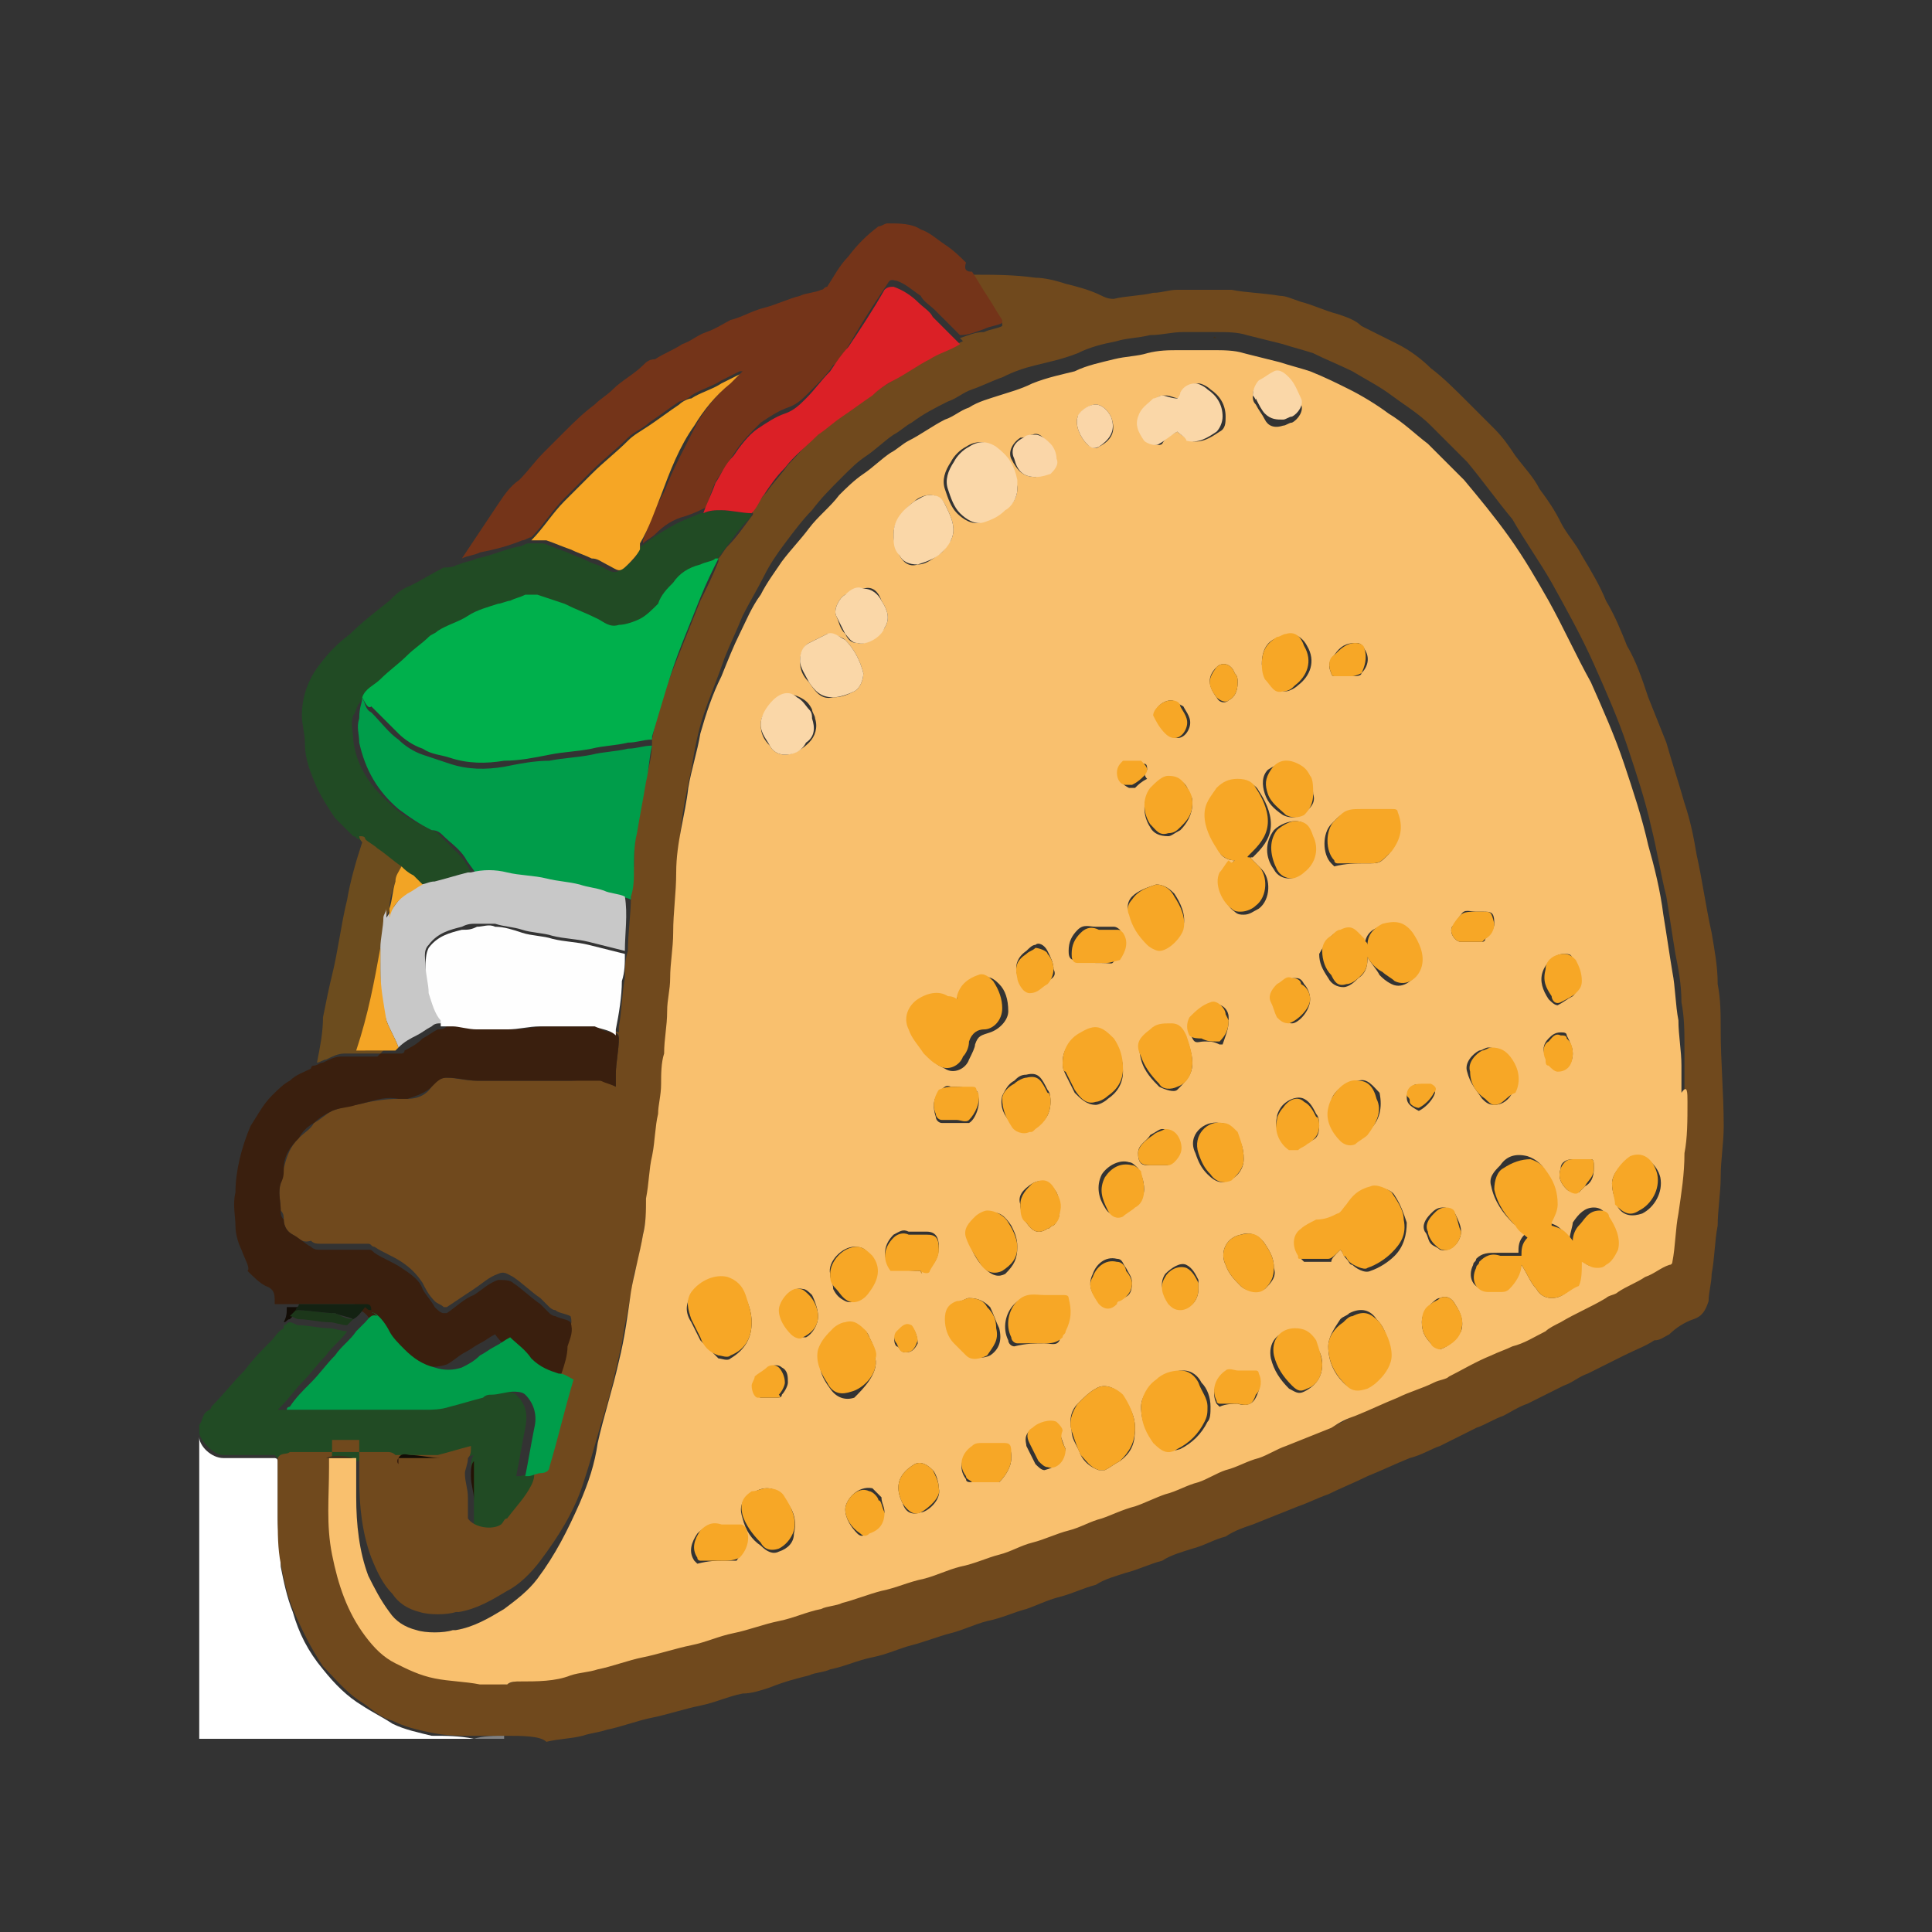 <?xml version="1.0" encoding="utf-8"?>
<!-- Generator: Adobe Illustrator 24.1.2, SVG Export Plug-In . SVG Version: 6.00 Build 0)  -->
<svg version="1.1" id="Layer_1" xmlns="http://www.w3.org/2000/svg" xmlns:xlink="http://www.w3.org/1999/xlink" x="0px" y="0px"
	 width="64" height="64" viewBox="0 0 64 64" style="enable-background:new 0 0 64 64;" xml:space="preserve">
<rect x="0" y="0" width="64" height="64" fill="#333333" stroke="none"/>
<style type="text/css">
	.st0{fill:#FFFFFF;}
	.st1{fill:#214B24;}
	.st2{fill:#818182;}
	.st3{fill:#70491D;}
	.st4{fill:#3A1F0E;}
	.st5{fill:#743419;}
	.st6{fill:#6C4C1E;}
	.st7{fill:#120C05;}
	.st8{fill:#009D4A;}
	.st9{fill:#1C371A;}
	.st10{fill:#231204;}
	.st11{fill:#F9C06E;}
	.st12{fill:#00B04C;}
	.st13{fill:#FEFEFE;}
	.st14{fill:#C8C8C8;}
	.st15{fill:#DB2026;}
	.st16{fill:#3D2F1B;}
	.st17{fill:#F4A525;}
	.st18{fill:#132212;}
	.st19{fill:#F6A625;}
	.st20{fill:#F2A425;}
	.st21{fill:#F7A726;}
	.st22{fill:#FAD7A8;}
	.st23{fill:#FAD6A8;}
</style>
<path class="st0" d="M15.7,57.6c-3,0-6,0-9.1,0c0-3.4,0-6.7,0-10.1c0,0,0,0,0,0.1c0,0.3,0.4,0.7,0.8,0.7c0.6,0,1.1,0,1.7,0
	c0,0,0.1,0,0.1,0.1c0,0.6,0,1.2,0,1.9c0,0.5,0.1,1,0.1,1.6c0.1,0.5,0.2,1,0.4,1.5c0.2,0.7,0.5,1.3,1,1.9c0.4,0.5,0.8,0.9,1.3,1.2
	c0.3,0.2,0.7,0.4,1,0.6c0.4,0.2,0.9,0.3,1.3,0.4C14.8,57.5,15.2,57.5,15.7,57.6C15.7,57.5,15.7,57.6,15.7,57.6z"/>
<path class="st1" d="M9.2,48.3c0,0-0.1-0.1-0.1-0.1c-0.6,0-1.1,0-1.7,0c-0.3,0-0.7-0.4-0.8-0.7c0,0,0,0,0-0.1c0-0.1,0-0.1,0-0.2
	c0.1-0.1,0.1-0.3,0.2-0.4C6.9,46.7,7,46.7,7,46.6c0.4-0.4,0.7-0.8,1.1-1.2c0.3-0.4,0.6-0.7,0.9-1c0.1-0.1,0.2-0.3,0.4-0.4
	c0,0,0-0.1,0-0.1c0.1,0,0.1-0.1,0.2-0.1c0.1,0,0.2,0.1,0.3,0.1c0.3,0,0.7,0.1,1,0.1c0.2,0,0.4,0.1,0.6,0.1c-0.2,0.3-0.5,0.5-0.7,0.8
	c-0.3,0.3-0.5,0.6-0.8,0.9c-0.2,0.2-0.4,0.5-0.7,0.8c0,0-0.1,0.1-0.1,0.1c1.6,0,3.1,0,4.6,0c0.3,0,0.6,0,0.8-0.1
	c0.4-0.1,0.7-0.2,1.1-0.3c0.1,0,0.2,0,0.3-0.1c0.2-0.1,0.4-0.1,0.7-0.1c0.1,0,0.3,0,0.4,0.1c0.3,0.3,0.4,0.6,0.3,1.1
	c-0.1,0.5-0.2,1.1-0.3,1.6c0,0,0.1,0,0.1,0c0.1,0,0.3-0.1,0.4-0.1c0.2,0,0.2-0.1,0.3-0.2c0,0.1,0,0.3,0,0.4c0,0.2,0,0.3-0.1,0.5
	c-0.3,0.3-0.6,0.7-0.8,1.1c-0.1,0.1-0.1,0.2-0.2,0.2c-0.3,0.2-0.9,0.1-1.1-0.2c0,0,0-0.1,0-0.1c0-0.2,0-0.4,0-0.6
	c0-0.4,0-0.9-0.1-1.3c0-0.1,0-0.3,0.1-0.4c-0.4,0.1-0.8,0.2-1.1,0.3c-0.3,0-0.7-0.1-1-0.1c-0.1,0-0.3-0.1-0.3,0.1c0,0,0,0,0,0
	c-0.1,0-0.2-0.1-0.3-0.1c-0.2,0-0.5,0-0.7,0c-0.3,0-0.7,0-1,0c-0.5,0-1,0-1.5,0C9.5,48.2,9.4,48.2,9.2,48.3z"/>
<path class="st2" d="M15.7,57.6C15.7,57.6,15.7,57.5,15.7,57.6c0.3-0.1,0.7-0.1,1-0.1c0,0,0,0,0,0.1C16.4,57.6,16,57.6,15.7,57.6z"
	/>
<path class="st3" d="M16.7,57.5c-0.3,0-0.7,0-1,0c-0.5,0-0.9,0-1.4-0.1c-0.5-0.1-0.9-0.2-1.3-0.4c-0.4-0.1-0.7-0.4-1-0.6
	c-0.5-0.3-0.9-0.8-1.3-1.2c-0.4-0.6-0.7-1.2-1-1.9c-0.2-0.5-0.3-1-0.4-1.5c-0.1-0.5-0.1-1-0.1-1.6c0-0.6,0-1.2,0-1.9
	c0.1-0.2,0.3-0.1,0.4-0.2c0.5,0,1,0,1.5,0c0.3,0,0.7,0,1,0c0.2,0,0.5,0,0.7,0c0.1,0,0.2,0,0.3,0.1c0,0,0,0,0,0c0,0.1,0,0.1,0,0.2
	c0,0.3,0,0.6,0,0.9c0,0.1,0,0.1,0,0.2c0,0,0,0,0,0c0-0.4,0-0.8,0-1.3c0.4,0,0.9,0,1.3,0c0,0,0.1,0,0.1,0c0.4-0.1,0.7-0.2,1.1-0.3
	c0,0.2,0,0.3-0.1,0.4c0,0.2-0.1,0.4-0.1,0.5c0,0.3,0.1,0.5,0.1,0.8c0,0.2,0,0.4,0,0.6c0,0,0,0.1,0,0.1c0.2,0.3,0.8,0.4,1.1,0.2
	c0.1-0.1,0.1-0.2,0.2-0.2c0.3-0.4,0.6-0.7,0.8-1.1c0.1-0.2,0.1-0.3,0.1-0.5c0-0.1,0-0.3,0-0.4c0.3-1,0.5-1.9,0.8-2.9
	c0,0,0.1-0.1,0.1-0.1c0.1-0.3,0.1-0.6,0.2-0.9c0-0.3,0.2-0.5,0.1-0.8c0,0,0,0,0,0c-0.2-0.1-0.4-0.1-0.5-0.2c-0.1,0-0.2-0.1-0.2-0.1
	c-0.1-0.1-0.2-0.2-0.3-0.3c-0.3-0.2-0.6-0.5-0.9-0.7c-0.2-0.1-0.3-0.2-0.5-0.1c-0.3,0.1-0.5,0.3-0.8,0.5c-0.3,0.2-0.6,0.4-0.9,0.6
	c0,0-0.1,0-0.1,0c-0.1-0.1-0.2-0.1-0.3-0.2c-0.2-0.2-0.3-0.4-0.4-0.6c-0.2-0.3-0.4-0.5-0.7-0.7c-0.3-0.2-0.6-0.3-0.9-0.5
	c-0.1,0-0.1-0.1-0.2-0.1c-0.5,0-1.1,0-1.6,0c-0.1,0-0.2,0-0.3-0.1C10,41.2,9.9,41,9.7,40.9c-0.2-0.1-0.3-0.3-0.3-0.5
	c0-0.1,0-0.2-0.1-0.3c0-0.3-0.1-0.6,0-0.9c0-0.1,0.1-0.3,0.1-0.5c0.1-0.4,0.2-0.7,0.5-1c0.2-0.2,0.4-0.3,0.5-0.5
	c0.2-0.1,0.4-0.3,0.6-0.4c0.3-0.1,0.5-0.2,0.8-0.2c0.4-0.1,0.9-0.2,1.4-0.2c0.1,0,0.2,0,0.3,0c0.3,0,0.6-0.1,0.8-0.4
	c0.1-0.1,0.2-0.3,0.5-0.3c0.3,0,0.6,0.1,1,0.1c0.2,0,0.4,0,0.6,0c0.5,0,1,0,1.5,0c0.3,0,0.7,0,1,0c0.3,0,0.7-0.1,1,0
	c0.2,0,0.3,0.1,0.5,0.2c0-0.1,0-0.3,0-0.4c0-0.4,0.1-0.8,0.1-1.2c0-0.1,0-0.2-0.2-0.2c-0.2-0.1-0.4-0.1-0.6-0.2
	c0.3,0.1,0.5,0.1,0.8,0.2c0-0.1,0-0.1,0-0.2c0.1-0.5,0.1-1.1,0.2-1.6c0-0.3,0-0.6,0.1-0.9c0-0.6,0.1-1.2,0.1-1.8c0,0,0,0,0-0.1
	c0-0.3,0-0.6,0.1-0.9c0-0.4,0-0.8,0.1-1.2c0.1-0.6,0.2-1.1,0.3-1.7c0.1-0.4,0.2-0.8,0.2-1.2c0,0,0,0,0-0.1c0.2-1.1,0.6-2.1,1-3.1
	c0.2-0.5,0.4-1,0.6-1.5c0.2-0.4,0.4-0.8,0.6-1.3c0-0.1,0-0.1,0-0.1c0.1-0.1,0.2-0.3,0.3-0.4c0.3-0.3,0.5-0.6,0.8-1
	c0.1-0.1,0-0.1,0-0.2c0.2-0.2,0.3-0.4,0.5-0.6c0.2-0.3,0.5-0.6,0.7-0.9c0.4-0.4,0.7-0.8,1.1-1.1c0.2-0.2,0.5-0.4,0.8-0.6
	c0.3-0.3,0.7-0.5,1-0.7c0.2-0.2,0.5-0.3,0.7-0.5c0.4-0.2,0.8-0.5,1.2-0.7c0.3-0.2,0.6-0.3,1-0.5c0,0-0.1-0.1-0.1-0.1
	c0.3-0.1,0.5-0.2,0.8-0.2c0.2-0.1,0.4-0.1,0.6-0.2c0-0.1,0-0.1,0-0.1c-0.2-0.3-0.4-0.5-0.5-0.8c-0.2-0.3-0.3-0.5-0.5-0.8
	c0.7,0,1.4,0,2.1,0.1c0.3,0,0.7,0.1,1,0.2c0.4,0.1,0.8,0.2,1.2,0.4c0.2,0.1,0.3,0.1,0.4,0.1c0.4-0.1,0.9-0.1,1.3-0.2
	c0.3,0,0.5-0.1,0.8-0.1c0.3,0,0.6,0,0.9,0c0.3,0,0.6,0,0.9,0c0.5,0.1,1,0.1,1.6,0.2c0.2,0,0.4,0.1,0.7,0.2c0.4,0.1,0.8,0.3,1.2,0.4
	c0.3,0.1,0.6,0.2,0.8,0.4c0.4,0.2,0.8,0.4,1.2,0.6c0.4,0.2,0.8,0.5,1.1,0.8c0.4,0.3,0.8,0.7,1.2,1.1c0.3,0.3,0.6,0.6,0.9,0.9
	c0.3,0.3,0.5,0.6,0.7,0.9c0.3,0.4,0.6,0.7,0.8,1.1c0.3,0.4,0.5,0.7,0.7,1.1c0.2,0.4,0.5,0.7,0.7,1.1c0.3,0.5,0.6,1,0.8,1.5
	c0.3,0.5,0.5,1,0.7,1.5c0.3,0.5,0.5,1.1,0.7,1.7c0.2,0.5,0.4,1,0.6,1.5c0.2,0.7,0.4,1.3,0.6,2c0.2,0.6,0.3,1.1,0.4,1.7
	c0.2,0.9,0.3,1.7,0.5,2.6c0.1,0.6,0.2,1.1,0.2,1.7c0.1,0.5,0.1,1,0.1,1.5c0,1.1,0.1,2.1,0.1,3.2c0,0.6-0.1,1.1-0.1,1.7
	c0,0.5-0.1,1.1-0.1,1.6c-0.1,0.5-0.1,1.1-0.2,1.6c0,0.3-0.1,0.6-0.1,0.9c-0.1,0.3-0.2,0.5-0.5,0.6c-0.3,0.1-0.6,0.3-0.8,0.5
	c-0.2,0.1-0.3,0.2-0.5,0.2c-0.3,0.2-0.6,0.3-1,0.5c-0.4,0.2-0.8,0.4-1.2,0.6c-0.3,0.1-0.5,0.3-0.8,0.4c-0.4,0.2-0.8,0.4-1.2,0.6
	c-0.3,0.1-0.6,0.3-0.8,0.4c-0.3,0.1-0.6,0.3-0.9,0.4c-0.4,0.2-0.8,0.4-1.2,0.6c-0.3,0.1-0.6,0.3-1,0.4c-0.5,0.2-0.9,0.4-1.4,0.6
	c-0.4,0.2-0.9,0.4-1.3,0.6c-0.3,0.1-0.7,0.3-1,0.4c-0.5,0.2-1,0.4-1.5,0.6c-0.3,0.1-0.6,0.2-0.9,0.4c-0.4,0.1-0.7,0.3-1.1,0.4
	c-0.3,0.1-0.7,0.2-1,0.4c-0.4,0.1-0.8,0.3-1.2,0.4c-0.3,0.1-0.7,0.2-1,0.4c-0.4,0.1-0.8,0.3-1.2,0.4c-0.4,0.1-0.8,0.3-1.1,0.4
	c-0.4,0.1-0.8,0.3-1.3,0.4c-0.4,0.1-0.8,0.3-1.2,0.4c-0.4,0.1-0.9,0.3-1.3,0.4c-0.4,0.1-0.8,0.3-1.3,0.4c-0.5,0.1-0.9,0.3-1.4,0.4
	c-0.2,0.1-0.5,0.1-0.7,0.2c-0.4,0.1-0.8,0.2-1.3,0.4c-0.3,0.1-0.6,0.2-0.9,0.2c-0.5,0.1-0.9,0.3-1.4,0.4c-0.5,0.1-1.1,0.3-1.6,0.4
	c-0.5,0.1-1,0.3-1.5,0.4c-0.3,0.1-0.5,0.1-0.8,0.2c-0.4,0.1-0.8,0.1-1.2,0.2C17.9,57.5,17.3,57.5,16.7,57.5z M16.7,55.8
	c0.1,0,0.3-0.1,0.4-0.1c0.6-0.1,1.1-0.1,1.7-0.2c0.3-0.1,0.6-0.1,0.9-0.2c0.5-0.1,1-0.3,1.5-0.4c0.5-0.1,1.1-0.3,1.6-0.4
	c0.5-0.1,0.9-0.3,1.4-0.4c0.5-0.1,1-0.3,1.5-0.4c0.5-0.1,0.9-0.3,1.4-0.4c0.2-0.1,0.5-0.1,0.7-0.2c0.4-0.1,0.9-0.3,1.3-0.4
	c0.5-0.1,0.9-0.3,1.4-0.4c0.4-0.1,0.8-0.3,1.2-0.4c0.4-0.1,0.8-0.3,1.3-0.4c0.4-0.1,0.7-0.3,1.1-0.4c0.4-0.1,0.8-0.3,1.2-0.4
	c0.4-0.1,0.7-0.3,1.1-0.4c0.4-0.1,0.8-0.3,1.1-0.4c0.3-0.1,0.7-0.3,1-0.4c0.4-0.1,0.7-0.3,1.1-0.4c0.3-0.1,0.6-0.3,0.9-0.4
	c0.4-0.1,0.7-0.3,1.1-0.4c0.3-0.1,0.6-0.3,0.9-0.4c0.5-0.2,1-0.4,1.5-0.6c0.3-0.1,0.5-0.2,0.8-0.4c0.5-0.2,0.9-0.4,1.4-0.6
	c0.4-0.2,0.8-0.3,1.2-0.5c0.2-0.1,0.3-0.1,0.5-0.2c0.5-0.2,1-0.5,1.4-0.7c0.2-0.1,0.5-0.2,0.7-0.3c0.4-0.2,0.7-0.4,1.1-0.5
	c0.2-0.1,0.4-0.2,0.5-0.3c0.5-0.3,1-0.5,1.5-0.8c0.1-0.1,0.3-0.1,0.4-0.2c0.3-0.2,0.6-0.3,0.9-0.5c0.3-0.1,0.5-0.3,0.8-0.4
	c0,0,0.1-0.1,0.1-0.1c0.1-0.5,0.1-1.1,0.2-1.6c0.1-0.7,0.1-1.3,0.2-2c0-0.6,0-1.2,0.1-1.7c0,0,0-0.1,0-0.1c0-0.3,0-0.5,0-0.8
	c0-0.3,0-0.6,0-0.9c0-0.5,0-1-0.1-1.5c0-0.6-0.1-1.1-0.2-1.6c-0.1-0.6-0.2-1.3-0.3-1.9c-0.2-0.8-0.3-1.5-0.5-2.3
	c-0.2-0.9-0.5-1.8-0.8-2.7c-0.3-0.9-0.7-1.8-1.1-2.7c-0.4-0.9-0.9-1.8-1.4-2.7c-0.4-0.7-0.9-1.4-1.3-2.1c-0.5-0.6-1-1.3-1.5-1.9
	c-0.4-0.4-0.8-0.8-1.2-1.2c-0.4-0.4-0.9-0.7-1.3-1c-0.4-0.3-0.8-0.5-1.3-0.8c-0.4-0.2-0.9-0.4-1.3-0.6c-0.3-0.1-0.7-0.2-1-0.3
	c-0.4-0.1-0.8-0.2-1.2-0.3c-0.3-0.1-0.7-0.1-1-0.1c0,0-0.1,0-0.1,0c-0.3,0-0.5,0-0.8,0c-0.1,0-0.1,0-0.2,0c-0.4,0-0.7,0.1-1.1,0.1
	c-0.4,0.1-0.8,0.1-1.1,0.2c-0.5,0.1-0.9,0.2-1.3,0.4c-0.5,0.2-1,0.3-1.4,0.4c-0.4,0.1-0.7,0.2-1.1,0.4c-0.3,0.1-0.7,0.3-1,0.4
	c-0.3,0.1-0.5,0.3-0.8,0.4c-0.4,0.2-0.8,0.4-1.2,0.7c-0.2,0.1-0.4,0.3-0.6,0.4c-0.3,0.2-0.6,0.5-0.9,0.7c-0.3,0.2-0.5,0.4-0.8,0.7
	c-0.4,0.4-0.7,0.7-1,1.1c-0.3,0.3-0.6,0.7-0.9,1.1c-0.3,0.4-0.5,0.7-0.7,1.1c-0.2,0.4-0.5,0.9-0.7,1.3c-0.2,0.5-0.4,0.9-0.6,1.4
	c-0.2,0.6-0.5,1.3-0.7,1.9c-0.2,0.6-0.3,1.2-0.4,1.8c-0.2,0.9-0.4,1.9-0.4,2.8c0,0.7-0.1,1.3-0.1,2c0,0.5-0.1,1-0.1,1.5
	c0,0.4-0.1,0.7-0.1,1.1c0,0.5-0.1,0.9-0.1,1.4c0,0.3,0,0.7-0.1,1c0,0.3-0.1,0.6-0.1,1c-0.1,0.5-0.1,1-0.2,1.4
	c-0.1,0.5-0.1,1-0.2,1.4c0,0.4-0.1,0.8-0.1,1.2c-0.1,0.6-0.2,1.3-0.4,1.9c-0.1,0.8-0.3,1.6-0.4,2.3c-0.2,0.9-0.4,1.8-0.7,2.7
	c-0.2,0.7-0.4,1.4-0.6,2c-0.3,0.9-0.8,1.7-1.4,2.5c-0.3,0.4-0.7,0.8-1.1,1c-0.5,0.3-1,0.6-1.6,0.7c0,0-0.1,0-0.1,0
	c-0.3,0.1-0.9,0.1-1.2,0c-0.4-0.1-0.7-0.3-0.9-0.6c-0.3-0.3-0.5-0.7-0.7-1.2c-0.3-0.8-0.4-1.7-0.4-2.6c0-0.4,0-0.8,0-1.3
	c0,0,0,0,0,0c0,0,0,0,0,0c-0.3,0-0.6,0-0.9,0c0,0,0,0,0,0c0,0.1,0,0.2,0,0.3c0,1-0.1,1.9,0.1,2.9c0.2,1,0.5,1.9,1.1,2.7
	c0.3,0.3,0.6,0.6,1,0.9c0.4,0.3,0.9,0.4,1.3,0.5c0.5,0.1,1,0.2,1.5,0.2c0.2,0,0.4,0,0.5,0C16.4,55.8,16.5,55.8,16.7,55.8z"/>
<path class="st4" d="M19.7,34c0.2,0.1,0.4,0.2,0.6,0.2c0.1,0,0.2,0.1,0.2,0.2c0,0.4-0.1,0.8-0.1,1.2c0,0.1,0,0.3,0,0.4
	c-0.2-0.1-0.3-0.1-0.5-0.2c-0.3,0-0.7,0-1,0c-0.3,0-0.7,0-1,0c-0.5,0-1,0-1.5,0c-0.2,0-0.4,0-0.6,0c-0.3,0-0.6-0.1-1-0.1
	c-0.2,0-0.3,0.1-0.5,0.3c-0.2,0.2-0.5,0.3-0.8,0.4c-0.1,0-0.2,0-0.3,0c-0.5-0.1-0.9,0.1-1.4,0.2c-0.3,0.1-0.6,0.1-0.8,0.2
	c-0.2,0.1-0.4,0.2-0.6,0.4c-0.2,0.1-0.4,0.3-0.5,0.5c-0.3,0.3-0.5,0.6-0.5,1c0,0.2,0,0.3-0.1,0.5c-0.1,0.3,0,0.6,0,0.9
	c0,0.1,0,0.2,0.1,0.3c0,0.2,0.1,0.4,0.3,0.5c0.2,0.1,0.4,0.3,0.6,0.4c0.1,0.1,0.2,0.1,0.3,0.1c0.5,0,1.1,0,1.6,0
	c0.1,0,0.1,0,0.2,0.1c0.3,0.2,0.6,0.3,0.9,0.5c0.3,0.2,0.6,0.4,0.7,0.7c0.1,0.2,0.3,0.4,0.4,0.6c0.1,0.1,0.2,0.2,0.3,0.2
	c0,0,0.1,0,0.1,0c0.3-0.2,0.6-0.5,0.9-0.6c0.3-0.2,0.5-0.4,0.8-0.5c0.2,0,0.4,0,0.5,0.1c0.3,0.2,0.6,0.5,0.9,0.7
	c0.1,0.1,0.2,0.2,0.3,0.3c0.1,0.1,0.2,0.1,0.2,0.1c0.2,0.1,0.4,0.1,0.5,0.2c0,0,0,0,0,0c0.1,0.3,0,0.5-0.1,0.8
	c0,0.3-0.1,0.6-0.2,0.9c0,0-0.1,0.1-0.1,0.1c-0.2-0.1-0.3-0.1-0.5-0.2c-0.3-0.1-0.7-0.2-0.9-0.5c-0.2-0.2-0.5-0.4-0.7-0.7
	c-0.2,0.1-0.3,0.2-0.5,0.3c-0.2,0.1-0.3,0.2-0.5,0.3c-0.2,0.1-0.4,0.3-0.6,0.4c-0.3,0.1-0.6,0.1-0.9,0c-0.4-0.1-0.7-0.3-1-0.6
	c-0.2-0.2-0.3-0.4-0.5-0.6c-0.1-0.2-0.2-0.5-0.5-0.6c0-0.1-0.1-0.2-0.2-0.2c-0.4,0-0.7,0-1.1,0c-0.4,0-0.7,0-1.1,0
	c-0.1,0-0.3,0-0.4,0c0,0,0-0.1,0-0.1c0-0.2,0-0.4-0.3-0.5c-0.2-0.1-0.4-0.3-0.6-0.5C8.3,42,8.1,41.7,8,41.4
	c-0.1-0.2-0.2-0.5-0.2-0.8c0-0.3-0.1-0.7,0-1.1c0-0.7,0.2-1.5,0.5-2.2C8.5,37,8.7,36.6,9,36.3c0.2-0.2,0.4-0.4,0.6-0.5
	c0.2-0.2,0.5-0.3,0.7-0.4c0,0,0-0.1,0.1-0.1c0.1,0,0.2-0.1,0.3-0.1c0.2-0.1,0.4-0.2,0.6-0.2c0.2,0,0.5,0,0.7,0c0.2,0,0.3,0,0.5,0
	c0,0,0,0,0.1-0.1c0,0,0.1,0,0.1,0c0,0,0.1,0,0.1,0c0.2,0,0.3,0,0.5,0c0,0,0.1,0,0.1-0.1c0.2-0.1,0.4-0.2,0.6-0.4
	c0.2-0.1,0.3-0.2,0.5-0.3c0.1,0,0.2,0,0.3-0.1c0,0,0,0,0.1,0c0,0,0,0,0.1,0c0.1,0,0.1,0,0.2,0c0.3,0,0.6,0.1,0.8,0.1
	c0.3,0,0.7,0,1,0c0.4,0,0.7-0.1,1.1-0.1c0.2,0,0.3,0,0.5,0C18.8,34,19.2,34,19.7,34z"/>
<path class="st5" d="M32.2,9c0.2,0.3,0.3,0.5,0.5,0.8c0.2,0.3,0.3,0.5,0.5,0.8c0,0,0,0.1,0,0.1c-0.2,0.1-0.4,0.1-0.6,0.2
	c-0.3,0.1-0.5,0.2-0.8,0.2c-0.1-0.1-0.2-0.2-0.3-0.3c-0.2-0.2-0.3-0.3-0.5-0.5c-0.2-0.2-0.4-0.3-0.5-0.5c-0.3-0.2-0.5-0.4-0.8-0.5
	c-0.1,0-0.2-0.1-0.3,0.1c-0.4,0.6-0.8,1.2-1.2,1.9c-0.2,0.3-0.3,0.6-0.6,0.8c-0.2,0.3-0.5,0.6-0.8,0.9c-0.2,0.2-0.4,0.4-0.7,0.5
	c-0.3,0.1-0.6,0.3-0.9,0.5c-0.3,0.3-0.6,0.6-0.8,0.9c-0.2,0.3-0.4,0.6-0.6,0.9c-0.2,0.3-0.3,0.7-0.4,1c-0.2,0.1-0.4,0.2-0.7,0.3
	c-0.4,0.1-0.7,0.3-1,0.6c-0.1,0.1-0.3,0.2-0.4,0.3c0,0,0-0.1,0-0.1c0.2-0.5,0.4-1.1,0.7-1.6c0.3-0.8,0.7-1.5,1.1-2.3
	c0.3-0.5,0.7-1,1.2-1.4c0.1-0.1,0.2-0.2,0.3-0.3c0,0,0,0,0,0c0,0,0,0,0,0c0,0,0,0-0.1,0c-0.2,0.1-0.4,0.2-0.6,0.3
	c-0.3,0.2-0.7,0.3-1,0.5c-0.1,0.1-0.3,0.2-0.4,0.2c-0.3,0.2-0.7,0.5-1,0.7c-0.2,0.2-0.5,0.3-0.7,0.5c-0.4,0.4-0.8,0.7-1.2,1.1
	c-0.3,0.3-0.6,0.6-0.9,0.9c-0.4,0.4-0.7,0.9-1.1,1.3c-0.1,0-0.2,0.1-0.3,0.1c-0.5,0.2-0.9,0.3-1.4,0.4c-0.2,0.1-0.4,0.1-0.6,0.2
	c0.2-0.3,0.4-0.6,0.6-0.9c0.2-0.3,0.4-0.6,0.6-0.9c0.2-0.3,0.4-0.6,0.7-0.8c0.3-0.3,0.5-0.6,0.8-0.9c0.2-0.2,0.5-0.5,0.7-0.7
	c0.3-0.3,0.6-0.6,1-0.9c0.2-0.2,0.4-0.3,0.6-0.5c0.3-0.3,0.7-0.5,1-0.8c0.1-0.1,0.2-0.2,0.4-0.2c0.3-0.2,0.6-0.3,0.9-0.5
	c0.3-0.1,0.5-0.3,0.8-0.4c0.3-0.1,0.6-0.3,0.8-0.4c0.4-0.1,0.7-0.3,1.1-0.4c0.4-0.1,0.8-0.3,1.2-0.4c0.2-0.1,0.5-0.1,0.7-0.2
	c0.1,0,0.1-0.1,0.2-0.1c0.2-0.3,0.4-0.7,0.7-1c0.3-0.4,0.6-0.7,1-1c0.1,0,0.2-0.1,0.3-0.1c0.4,0,0.8,0,1.1,0.2
	c0.3,0.1,0.5,0.3,0.8,0.5c0.3,0.2,0.5,0.4,0.7,0.6C31.9,9,32.1,9,32.2,9z"/>
<path class="st1" d="M15.2,18.7c0.2-0.1,0.4-0.1,0.6-0.2c0.5-0.1,0.9-0.3,1.4-0.4c0.1,0,0.2-0.1,0.3-0.1c0.2,0,0.3,0,0.5,0
	c0.3,0.1,0.5,0.2,0.8,0.3c0.2,0.1,0.5,0.2,0.7,0.3c0.2,0.1,0.3,0.1,0.5,0.2c0.3,0.2,0.4,0.2,0.7,0c0,0,0,0,0,0
	c0.2-0.2,0.4-0.3,0.4-0.5c0,0,0,0,0-0.1c0,0,0,0,0,0c0.1-0.1,0.3-0.2,0.4-0.3c0.3-0.2,0.6-0.4,1-0.6c0.2-0.1,0.5-0.2,0.7-0.3
	c0.2,0,0.4-0.1,0.6-0.1c0.3,0,0.7,0.1,1,0.1c0.1,0,0.1,0.1,0,0.2c-0.3,0.3-0.5,0.6-0.8,1c-0.1,0.1-0.2,0.3-0.3,0.4c0,0,0,0.1,0,0.1
	c0,0-0.1,0-0.1,0c-0.2,0.1-0.4,0.1-0.5,0.2c-0.3,0.1-0.6,0.3-0.9,0.6c-0.2,0.2-0.3,0.5-0.5,0.7c-0.1,0.2-0.3,0.4-0.6,0.5
	c-0.2,0.1-0.5,0.1-0.7,0.2c-0.3,0-0.5-0.1-0.7-0.2c-0.4-0.1-0.7-0.3-1.1-0.5c-0.3-0.1-0.6-0.2-0.9-0.3c-0.1,0-0.3-0.1-0.4,0
	c-0.2,0-0.3,0.1-0.5,0.2c-0.1,0-0.3,0.1-0.4,0.1c-0.4,0.1-0.7,0.2-1,0.4c-0.3,0.2-0.6,0.3-1,0.5c-0.1,0.1-0.2,0.1-0.3,0.2
	c-0.3,0.2-0.5,0.4-0.7,0.6c-0.3,0.3-0.6,0.5-0.9,0.8c-0.2,0.2-0.5,0.4-0.6,0.6c-0.1,0.1-0.1,0.3-0.2,0.4c-0.1,0.3,0,0.5,0,0.8
	c0.1,0.9,0.6,1.6,1.3,2.2c0.3,0.3,0.7,0.5,1.1,0.7c0.1,0.1,0.3,0.1,0.4,0.2c0.2,0.2,0.5,0.5,0.7,0.7c0.2,0.2,0.3,0.4,0.4,0.6
	c0,0-0.1,0-0.1,0c-0.4,0.1-0.7,0.2-1.1,0.3c-0.2,0-0.3,0.1-0.5,0.1c-0.1-0.1-0.2-0.2-0.4-0.3c-0.1-0.1-0.2-0.2-0.4-0.3
	c-0.3-0.2-0.5-0.4-0.8-0.6c-0.1-0.1-0.3-0.2-0.4-0.3c-0.1,0-0.1-0.1-0.2-0.1c-0.2-0.2-0.4-0.4-0.6-0.6c-0.2-0.3-0.4-0.6-0.6-1
	c-0.2-0.5-0.4-0.9-0.4-1.5c0-0.3-0.1-0.6-0.1-0.9c0-0.6,0.2-1.2,0.6-1.7c0.3-0.4,0.6-0.7,1-1c0.4-0.4,0.8-0.7,1.3-1.1
	c0.2-0.2,0.4-0.4,0.7-0.5c0.4-0.2,0.7-0.4,1.1-0.6C15.1,18.8,15.1,18.7,15.2,18.7z"/>
<path class="st6" d="M11.9,27.7c0.1,0,0.2,0,0.2,0.1c0.1,0.1,0.3,0.2,0.4,0.3c0.3,0.2,0.5,0.4,0.8,0.6c-0.1,0.2-0.1,0.3-0.2,0.5
	c-0.1,0.3-0.2,0.6-0.2,0.9c0,0.1-0.1,0.2-0.1,0.3c-0.1,0.3-0.1,0.7-0.1,1c-0.2,1.1-0.4,2.2-0.6,3.4c0.2,0,0.4,0,0.6,0
	c0,0,0,0-0.1,0.1c-0.2,0-0.3,0-0.5,0c-0.2,0-0.5,0-0.7,0c-0.2,0-0.4,0.1-0.6,0.2c-0.1,0-0.2,0.1-0.3,0.1c0.1-0.5,0.2-1,0.2-1.5
	c0.1-0.5,0.2-1,0.3-1.4c0.2-0.8,0.3-1.7,0.5-2.5c0.1-0.6,0.3-1.3,0.5-1.9C11.9,27.8,11.9,27.7,11.9,27.7z"/>
<path class="st7" d="M9.5,43.3c0.1,0,0.3,0,0.4,0c0,0.1-0.1,0.1-0.1,0.2c-0.1,0.1-0.1,0.1-0.2,0.2c-0.1,0-0.1,0.1-0.2,0.1
	C9.5,43.6,9.5,43.5,9.5,43.3z"/>
<path class="st8" d="M12.4,43.5c0.2,0.1,0.4,0.4,0.5,0.6c0.1,0.2,0.3,0.4,0.5,0.6c0.3,0.3,0.6,0.5,1,0.6c0.3,0.1,0.6,0.1,0.9,0
	c0.2-0.1,0.4-0.2,0.6-0.4c0.2-0.1,0.3-0.2,0.5-0.3c0.2-0.1,0.3-0.2,0.5-0.3c0.2,0.2,0.5,0.4,0.7,0.7c0.3,0.3,0.6,0.4,0.9,0.5
	c0.2,0,0.3,0.1,0.5,0.2c-0.3,1-0.5,1.9-0.8,2.9c0,0.1-0.1,0.2-0.3,0.2c-0.1,0-0.3,0.1-0.4,0.1c0,0-0.1,0-0.1,0
	c0.1-0.5,0.2-1.1,0.3-1.6c0.1-0.4,0-0.8-0.3-1.1c-0.1-0.1-0.3-0.1-0.4-0.1c-0.2,0-0.5,0.1-0.7,0.1c-0.1,0-0.2,0-0.3,0.1
	c-0.4,0.1-0.7,0.2-1.1,0.3c-0.3,0.1-0.6,0.1-0.8,0.1c-1.5,0-3,0-4.6,0c0-0.1,0.1-0.1,0.1-0.1c0.2-0.3,0.4-0.5,0.7-0.8
	c0.3-0.3,0.5-0.6,0.8-0.9c0.2-0.3,0.5-0.5,0.7-0.8c0.1-0.1,0.1-0.1,0.2-0.2c0,0,0.1-0.1,0.1-0.1c0.1-0.1,0.2-0.3,0.4-0.2
	C12.3,43.4,12.3,43.5,12.4,43.5z"/>
<path class="st9" d="M11.7,43.7c-0.1,0.1-0.1,0.1-0.2,0.2c-0.2,0-0.4-0.1-0.6-0.1c-0.3,0-0.7-0.1-1-0.1c-0.1,0-0.2-0.1-0.3-0.1
	c0.1-0.1,0.1-0.1,0.2-0.2c0.4,0,0.9,0.1,1.3,0.1C11.3,43.6,11.5,43.7,11.7,43.7z"/>
<path class="st7" d="M13.2,48.3C13.2,48.3,13.2,48.3,13.2,48.3C13.2,48.2,13.2,48.3,13.2,48.3c0.1-0.2,0.3-0.1,0.4-0.1
	c0.3,0,0.7,0.1,1,0.1c0,0-0.1,0-0.1,0C14,48.3,13.6,48.3,13.2,48.3L13.2,48.3z"/>
<path class="st10" d="M15.7,49.7c0-0.3-0.1-0.5-0.1-0.8c0-0.2,0-0.4,0.1-0.5C15.7,48.8,15.7,49.2,15.7,49.7z"/>
<path class="st11" d="M55.9,36.5c0,0.6,0,1.2-0.1,1.7c0,0.7-0.1,1.3-0.2,2c-0.1,0.5-0.1,1.1-0.2,1.6c0,0,0,0.1-0.1,0.1
	c-0.3,0.1-0.5,0.3-0.8,0.4c-0.3,0.2-0.6,0.3-0.9,0.5c-0.1,0.1-0.3,0.1-0.4,0.2c-0.5,0.3-1,0.5-1.5,0.8c-0.2,0.1-0.4,0.2-0.5,0.3
	c-0.4,0.2-0.7,0.4-1.1,0.5c-0.2,0.1-0.5,0.2-0.7,0.3c-0.5,0.2-1,0.5-1.4,0.7c-0.1,0.1-0.3,0.1-0.5,0.2c-0.4,0.2-0.8,0.3-1.2,0.5
	c-0.5,0.2-0.9,0.4-1.4,0.6c-0.3,0.1-0.5,0.2-0.8,0.4c-0.5,0.2-1,0.4-1.5,0.6c-0.3,0.1-0.6,0.3-0.9,0.4c-0.4,0.1-0.7,0.3-1.1,0.4
	c-0.3,0.1-0.6,0.3-0.9,0.4c-0.4,0.1-0.7,0.3-1.1,0.4c-0.3,0.1-0.7,0.3-1,0.4c-0.4,0.1-0.8,0.3-1.1,0.4c-0.4,0.1-0.7,0.3-1.1,0.4
	c-0.4,0.1-0.8,0.3-1.2,0.4c-0.4,0.1-0.7,0.3-1.1,0.4c-0.4,0.1-0.8,0.3-1.3,0.4c-0.4,0.1-0.8,0.3-1.2,0.4c-0.5,0.1-0.9,0.3-1.4,0.4
	c-0.4,0.1-0.9,0.3-1.3,0.4c-0.2,0.1-0.5,0.1-0.7,0.2c-0.5,0.1-0.9,0.3-1.4,0.4c-0.5,0.1-1,0.3-1.5,0.4c-0.5,0.1-0.9,0.3-1.4,0.4
	c-0.5,0.1-1.1,0.3-1.6,0.4c-0.5,0.1-1,0.3-1.5,0.4c-0.3,0.1-0.6,0.1-0.9,0.2c-0.5,0.2-1.1,0.2-1.7,0.2c-0.1,0-0.3,0-0.4,0.1
	c-0.3,0-0.6,0-0.9,0c-0.5-0.1-1-0.1-1.5-0.2c-0.5-0.1-0.9-0.3-1.3-0.5c-0.4-0.2-0.7-0.5-1-0.9c-0.6-0.8-0.9-1.7-1.1-2.7
	c-0.2-1-0.1-1.9-0.1-2.9c0-0.1,0-0.2,0-0.3c0.3,0,0.6,0,0.9,0c0,0.4,0,0.8,0,1.3c0,0.9,0.1,1.8,0.4,2.6c0.2,0.4,0.4,0.8,0.7,1.2
	c0.2,0.3,0.5,0.5,0.9,0.6c0.3,0.1,0.9,0.1,1.2,0c0,0,0.1,0,0.1,0c0.6-0.1,1.1-0.4,1.6-0.7c0.4-0.3,0.8-0.6,1.1-1
	c0.6-0.8,1-1.6,1.4-2.5c0.3-0.7,0.5-1.3,0.6-2c0.2-0.9,0.5-1.8,0.7-2.7c0.2-0.8,0.3-1.6,0.4-2.3c0.1-0.6,0.3-1.3,0.4-1.9
	c0.1-0.4,0.1-0.8,0.1-1.2c0.1-0.5,0.1-1,0.2-1.4c0.1-0.5,0.1-1,0.2-1.4c0-0.3,0.1-0.6,0.1-1c0-0.3,0-0.7,0.1-1
	c0-0.5,0.1-0.9,0.1-1.4c0-0.4,0.1-0.7,0.1-1.1c0-0.5,0.1-1,0.1-1.5c0-0.7,0.1-1.3,0.1-2c0-1,0.3-1.9,0.4-2.8
	c0.1-0.6,0.3-1.2,0.4-1.8c0.2-0.7,0.4-1.3,0.7-1.9c0.2-0.5,0.4-1,0.6-1.4c0.2-0.4,0.4-0.9,0.7-1.3c0.2-0.4,0.5-0.8,0.7-1.1
	c0.3-0.4,0.6-0.7,0.9-1.1c0.3-0.4,0.7-0.7,1-1.1c0.2-0.2,0.5-0.5,0.8-0.7c0.3-0.2,0.6-0.5,0.9-0.7c0.2-0.1,0.4-0.3,0.6-0.4
	c0.4-0.2,0.8-0.5,1.2-0.7c0.3-0.1,0.5-0.3,0.8-0.4c0.3-0.2,0.7-0.3,1-0.4c0.3-0.1,0.7-0.2,1.1-0.4c0.5-0.2,1-0.3,1.4-0.4
	c0.4-0.2,0.9-0.3,1.3-0.4c0.4-0.1,0.8-0.1,1.1-0.2c0.4-0.1,0.7-0.1,1.1-0.1c0.4,0,0.8,0,1.1,0c0.3,0,0.7,0,1,0.1
	c0.4,0.1,0.8,0.2,1.2,0.3c0.3,0.1,0.7,0.2,1,0.3c0.5,0.2,0.9,0.4,1.3,0.6c0.4,0.2,0.9,0.5,1.3,0.8c0.5,0.3,0.9,0.7,1.3,1
	c0.4,0.4,0.8,0.8,1.2,1.2c0.5,0.6,1,1.2,1.5,1.9c0.5,0.7,0.9,1.4,1.3,2.1c0.5,0.9,0.9,1.8,1.4,2.7c0.4,0.9,0.8,1.8,1.1,2.7
	c0.3,0.9,0.6,1.8,0.8,2.7c0.2,0.7,0.4,1.5,0.5,2.3c0.1,0.6,0.2,1.3,0.3,1.9c0.1,0.5,0.1,1.1,0.2,1.6c0,0.5,0.1,1,0.1,1.5
	c0,0.3,0,0.6,0,0.9C55.9,35.9,55.9,36.2,55.9,36.5z M50.4,41.9C50.4,41.9,50.4,42,50.4,41.9c0.2,0.3,0.3,0.6,0.5,0.8
	c0.1,0.2,0.3,0.3,0.5,0.3c0.4,0,0.6-0.3,0.8-0.5c0.2-0.2,0.1-0.5,0.1-0.8c0.2,0.1,0.3,0.3,0.5,0.2c0.1,0,0.2-0.1,0.3-0.1
	c0.2-0.1,0.3-0.3,0.4-0.5c0.1-0.4-0.1-0.8-0.3-1.1C53.1,40.1,53,40,52.8,40c-0.3,0-0.5,0.2-0.7,0.5C52.1,40.6,52,40.9,52,41
	c-0.4-0.4-0.4-0.4-0.7-0.5c0,0,0,0,0-0.1c0.1-0.2,0.2-0.4,0.2-0.6c0-0.4-0.1-0.7-0.3-1c-0.1-0.2-0.3-0.4-0.6-0.5
	c-0.4-0.1-0.7,0-0.9,0.3c-0.2,0.2-0.4,0.4-0.3,0.7c0.1,0.5,0.4,0.9,0.7,1.2c0.1,0.1,0.3,0.2,0.4,0.4c-0.2,0.2-0.2,0.4-0.2,0.6
	c-0.2,0-0.5,0-0.7,0c-0.3,0-0.5,0-0.7,0.2c0,0.1-0.1,0.1-0.1,0.2c-0.2,0.4,0,0.8,0.4,0.8c0.1,0,0.3,0,0.4,0c0.1,0,0.2,0,0.3-0.1
	C50.2,42.5,50.3,42.2,50.4,41.9z M44.4,41.4c0.1,0.1,0.1,0.2,0.2,0.3c0.1,0.1,0.1,0.2,0.2,0.2c0.1,0.1,0.4,0.3,0.6,0.2
	c0.3-0.1,0.6-0.3,0.8-0.5c0.3-0.3,0.4-0.7,0.4-1.1c-0.1-0.3-0.2-0.6-0.4-0.9c-0.1-0.2-0.5-0.3-0.7-0.2c-0.3,0.1-0.6,0.3-0.8,0.6
	c-0.1,0.1-0.2,0.2-0.3,0.3c-0.2,0.1-0.5,0.1-0.7,0.2c-0.2,0-0.3,0.1-0.5,0.3c-0.2,0.3-0.3,0.6-0.1,0.9c0,0,0.1,0.1,0.1,0.1
	c0.3,0,0.6,0,0.9,0C44.1,41.7,44.2,41.6,44.4,41.4C44.3,41.5,44.4,41.4,44.4,41.4z M40.9,28.5c-0.1,0.1-0.1,0.1-0.1,0.1
	c-0.1,0.1-0.2,0.2-0.3,0.4c-0.2,0.4,0.1,1,0.4,1.2c0.1,0.1,0.2,0.1,0.3,0.1c0.2,0,0.3-0.1,0.5-0.2c0.4-0.3,0.4-1,0.1-1.3
	c-0.1-0.1-0.2-0.2-0.3-0.3c-0.1-0.1-0.1-0.1,0-0.1c0,0,0.1-0.1,0.1-0.1c0.3-0.3,0.5-0.6,0.5-1c0-0.4-0.2-0.8-0.4-1.1
	c-0.1-0.2-0.3-0.3-0.6-0.3c-0.3,0-0.5,0.1-0.7,0.3c-0.2,0.2-0.4,0.5-0.4,0.9c0,0.4,0.2,0.8,0.4,1.1C40.4,28.3,40.6,28.5,40.9,28.5z
	 M31.7,33.1c-0.1,0-0.1,0-0.1,0c-0.4-0.1-0.7-0.1-1,0.1c-0.3,0.2-0.5,0.6-0.3,1c0.1,0.3,0.3,0.6,0.5,0.8c0.1,0.2,0.3,0.3,0.5,0.4
	c0.3,0.2,0.7,0,0.8-0.3c0.1-0.2,0.2-0.4,0.2-0.5c0.1-0.3,0.2-0.3,0.5-0.4c0.3-0.1,0.6-0.4,0.6-0.7c0-0.4-0.1-0.7-0.3-0.9
	c-0.1-0.1-0.3-0.3-0.5-0.2c-0.4,0.1-0.6,0.3-0.7,0.7C31.7,33,31.7,33,31.7,33.1z M45.3,31.7c0.1,0.2,0.3,0.4,0.4,0.6
	c0.1,0.1,0.2,0.2,0.4,0.3c0.4,0.2,0.8-0.2,0.9-0.5c0.1-0.4,0-0.8-0.3-1.1c-0.2-0.4-0.6-0.4-1-0.3c-0.3,0.1-0.5,0.3-0.5,0.7
	c-0.1-0.1-0.1-0.2-0.1-0.2c-0.2-0.3-0.4-0.5-0.8-0.3c-0.1,0-0.2,0.1-0.3,0.2c-0.1,0.2-0.2,0.3-0.3,0.5c0,0.3,0.1,0.5,0.3,0.8
	c0.1,0.2,0.3,0.3,0.5,0.3c0.2,0,0.4-0.2,0.5-0.3C45.3,32.2,45.3,31.9,45.3,31.7z M33.7,16.2c0-0.1,0-0.2-0.1-0.3
	c-0.2-0.4-0.4-0.8-0.7-1.1c-0.3-0.2-0.6-0.2-0.9,0c-0.2,0.1-0.4,0.3-0.5,0.5c-0.2,0.3-0.3,0.6-0.2,0.9c0.1,0.3,0.2,0.6,0.4,0.8
	c0.2,0.2,0.5,0.4,0.8,0.3c0.3-0.1,0.5-0.2,0.7-0.4C33.5,16.8,33.7,16.5,33.7,16.2z M37.8,46.6c0,0.5,0.2,0.9,0.5,1.2
	c0.2,0.3,0.5,0.3,0.8,0.2c0.4-0.2,0.7-0.5,0.9-0.9c0.1-0.1,0.1-0.3,0.1-0.5c0-0.3-0.1-0.6-0.3-0.8c-0.1-0.2-0.3-0.4-0.6-0.4
	c-0.3,0-0.5,0.1-0.8,0.3C38,46,37.8,46.3,37.8,46.6z M37.6,47.3c0-0.4-0.2-0.8-0.5-1.1C37,46,36.6,45.8,36.3,46
	c-0.2,0.1-0.4,0.3-0.6,0.5c-0.2,0.2-0.3,0.5-0.2,0.9c0,0.3,0.2,0.5,0.3,0.8c0.1,0.2,0.3,0.4,0.6,0.5c0.1,0,0.2,0,0.2,0
	c0.2-0.1,0.3-0.2,0.5-0.3C37.5,48.1,37.6,47.8,37.6,47.3z M39,14.3c0.1,0.1,0.3,0.2,0.4,0.3c0.4,0.1,0.7-0.1,1-0.3
	c0.2-0.1,0.2-0.3,0.2-0.5c0-0.4-0.2-0.7-0.5-0.9c-0.1-0.1-0.3-0.2-0.4-0.2c-0.2,0-0.4,0.1-0.5,0.3c0,0.1-0.1,0.1-0.1,0.2
	c-0.2,0-0.3-0.1-0.5-0.1c-0.1,0-0.2,0-0.3,0.1c-0.2,0.1-0.5,0.3-0.5,0.6c-0.1,0.3,0.1,0.6,0.2,0.8c0.1,0.1,0.4,0.2,0.5,0.1
	C38.6,14.5,38.8,14.4,39,14.3z M24.9,43.8c0-0.3-0.1-0.6-0.2-0.8c-0.1-0.3-0.3-0.5-0.6-0.6c-0.5-0.2-1,0.1-1.2,0.5
	c-0.2,0.3-0.2,0.6,0,0.9c0.1,0.2,0.2,0.4,0.3,0.6c0.2,0.2,0.4,0.4,0.6,0.6c0.1,0,0.3,0.1,0.4,0C24.7,44.7,24.9,44.3,24.9,43.8z
	 M44,44.6c0,0.5,0.2,0.9,0.5,1.2c0.2,0.2,0.4,0.3,0.7,0.1c0.1-0.1,0.3-0.2,0.4-0.3c0.2-0.2,0.4-0.5,0.4-0.8c0-0.4-0.1-0.8-0.4-1.1
	c-0.2-0.3-0.5-0.4-0.9-0.2c-0.1,0.1-0.2,0.1-0.3,0.2C44.2,44,44,44.3,44,44.6z M35.2,35.2c0,0.1,0,0.2,0.1,0.4
	c0.1,0.2,0.2,0.4,0.3,0.6c0.2,0.2,0.4,0.4,0.7,0.4c0.1,0,0.3-0.1,0.4-0.2c0.3-0.2,0.5-0.5,0.5-0.9c0-0.4-0.1-0.7-0.3-1
	c-0.3-0.5-0.6-0.5-1.1-0.2C35.4,34.5,35.2,34.8,35.2,35.2z M45.3,28.6c0.4,0,0.4,0,0.7-0.3c0,0,0,0,0,0c0.3-0.4,0.4-0.8,0.2-1.3
	c0-0.1-0.1-0.1-0.2-0.1c-0.3,0-0.7,0-1,0c-0.3,0-0.5,0-0.7,0.2c-0.1,0.1-0.1,0.1-0.2,0.2c-0.3,0.3-0.3,1,0,1.3c0,0,0.1,0.1,0.1,0.1
	C44.6,28.6,44.9,28.6,45.3,28.6z M29.6,17.7c0,0.3,0.1,0.5,0.2,0.7c0.1,0.2,0.3,0.4,0.6,0.3c0.3,0,0.5-0.2,0.8-0.4
	c0.1-0.1,0.2-0.3,0.3-0.4c0.2-0.4,0-0.8-0.2-1.2c-0.1-0.2-0.3-0.3-0.5-0.3c-0.2,0-0.4,0.1-0.5,0.2C29.9,16.9,29.6,17.3,29.6,17.7z
	 M27.6,23.1c0.3,0,0.5-0.1,0.7-0.2c0.2-0.1,0.3-0.4,0.3-0.6c-0.1-0.4-0.3-0.8-0.6-1.1c-0.1-0.1-0.4-0.2-0.6-0.2
	c-0.2,0.1-0.4,0.2-0.6,0.3c-0.2,0.1-0.3,0.4-0.3,0.6c0,0.3,0.1,0.5,0.3,0.7C27,22.9,27.2,23.2,27.6,23.1z M29,45
	c0-0.3-0.1-0.5-0.2-0.7c-0.1-0.3-0.4-0.4-0.7-0.3c-0.1,0-0.3,0.1-0.4,0.2c-0.2,0.2-0.4,0.4-0.5,0.7c-0.1,0.4,0,0.7,0.3,1.1
	c0.2,0.3,0.5,0.4,0.8,0.3C28.6,46,29.1,45.5,29,45z M38.3,29.3c-0.3,0.1-0.6,0.2-0.8,0.4c-0.1,0.1-0.2,0.3-0.1,0.5
	c0.1,0.4,0.3,0.7,0.6,1c0.1,0.1,0.3,0.2,0.4,0.2c0.3,0,0.7-0.3,0.8-0.7c0.1-0.4-0.1-0.8-0.3-1.1C38.8,29.5,38.6,29.3,38.3,29.3z
	 M25.4,49.3c-0.2,0-0.4,0.1-0.5,0.2c-0.4,0.2-0.4,0.5-0.3,0.8c0.1,0.4,0.3,0.7,0.6,0.9c0.2,0.2,0.4,0.3,0.6,0.2
	c0.3-0.1,0.5-0.3,0.5-0.6c0.1-0.4,0-0.8-0.3-1.1C25.9,49.5,25.7,49.3,25.4,49.3z M39.5,35.2c0-0.2-0.1-0.6-0.2-0.8
	c-0.1-0.2-0.3-0.4-0.5-0.4c-0.3,0-0.5,0-0.7,0.2c-0.4,0.3-0.4,0.5-0.3,0.9c0.1,0.4,0.4,0.7,0.6,0.9c0.2,0.1,0.5,0.2,0.6,0.1
	C39.3,35.8,39.5,35.6,39.5,35.2z M34.6,44.5c0.2,0,0.4,0.1,0.5-0.1c0-0.1,0.1-0.1,0.1-0.2c0.2-0.3,0.3-0.7,0.1-1.1
	c0-0.1-0.1-0.1-0.2-0.1c-0.2,0-0.4,0-0.6,0c-0.3,0-0.6-0.1-0.9,0.2c-0.3,0.3-0.4,0.8-0.2,1.2c0,0.1,0.1,0.2,0.2,0.2
	C34,44.5,34.3,44.5,34.6,44.5z M25.2,24c0,0.3,0.1,0.5,0.3,0.7c0.1,0.2,0.3,0.3,0.5,0.3c0.3,0,0.6-0.2,0.8-0.4
	c0.2-0.2,0.3-0.5,0.2-0.8c0-0.1-0.1-0.2-0.1-0.3c-0.1-0.2-0.2-0.3-0.4-0.4c-0.2-0.1-0.5-0.2-0.8,0.1C25.4,23.5,25.2,23.7,25.2,24z
	 M45,35.8c-0.4,0-0.9,0.4-0.9,0.7c-0.1,0.5,0.1,0.8,0.4,1.1c0.1,0.2,0.3,0.2,0.5,0.1c0.2-0.1,0.3-0.2,0.4-0.3
	c0.3-0.3,0.4-0.7,0.3-1.2C45.5,36,45.3,35.7,45,35.8z M33.7,41.3c0-0.3-0.1-0.5-0.2-0.7c-0.2-0.3-0.4-0.5-0.7-0.4
	c-0.2,0-0.3,0.1-0.4,0.2c-0.2,0.1-0.3,0.4-0.3,0.7c0.1,0.4,0.3,0.7,0.5,0.9c0.3,0.3,0.5,0.3,0.7,0.2C33.6,41.9,33.7,41.7,33.7,41.3z
	 M28.6,19.5c-0.2,0-0.4,0.1-0.6,0.2c-0.2,0.1-0.4,0.5-0.3,0.7c0.1,0.2,0.1,0.4,0.3,0.6c0.1,0.2,0.2,0.3,0.4,0.3
	c0.3,0.1,0.8-0.3,0.9-0.5c0.2-0.3,0.1-0.6-0.1-0.9C29.1,19.6,28.9,19.4,28.6,19.5z M43.8,45.2c0-0.3-0.1-0.5-0.3-0.7
	c-0.2-0.3-0.4-0.4-0.7-0.4c-0.5,0-0.8,0.4-0.7,0.9c0.1,0.4,0.3,0.7,0.6,1c0.2,0.1,0.3,0.2,0.5,0.1C43.6,45.9,43.8,45.6,43.8,45.2z
	 M41.2,38.4c0-0.4-0.1-0.6-0.3-0.9c-0.1-0.2-0.3-0.3-0.5-0.3c-0.5-0.1-1.1,0.4-0.8,1c0.1,0.3,0.2,0.5,0.4,0.7
	c0.3,0.3,0.5,0.3,0.7,0.2C41,39,41.2,38.7,41.2,38.4z M32.1,43c-0.1,0-0.2,0.1-0.3,0.1c-0.2,0.1-0.4,0.3-0.4,0.6
	c0,0.3,0.1,0.6,0.3,0.8c0.1,0.1,0.2,0.3,0.4,0.4c0.2,0.1,0.5,0.1,0.7,0c0.3-0.2,0.4-0.5,0.3-0.9c-0.1-0.2-0.2-0.5-0.3-0.7
	C32.6,43.1,32.4,43,32.1,43z M42.2,42c0-0.3-0.1-0.5-0.3-0.8c-0.2-0.3-0.5-0.4-0.8-0.3c-0.5,0.1-0.7,0.6-0.5,1
	c0.1,0.3,0.3,0.5,0.5,0.7c0.2,0.2,0.6,0.2,0.8,0.1C42.1,42.5,42.3,42.3,42.2,42z M34.8,36.5c0-0.1,0-0.3-0.1-0.4
	c-0.2-0.4-0.3-0.6-0.7-0.5c-0.2,0-0.3,0.1-0.4,0.2c-0.2,0.1-0.3,0.3-0.4,0.5c-0.1,0.4,0.1,0.7,0.3,0.9c0.2,0.2,0.4,0.3,0.6,0.2
	c0.1,0,0.2-0.1,0.2-0.1C34.6,37.2,34.8,36.9,34.8,36.5z M53.4,39.2c0,0.3,0.1,0.5,0.2,0.8c0.2,0.3,0.5,0.3,0.8,0.2
	c0.4-0.2,0.7-0.7,0.6-1.2c-0.1-0.4-0.5-0.8-0.9-0.6C53.7,38.5,53.4,38.9,53.4,39.2z M43.5,26.3C43.6,26.3,43.6,26.3,43.5,26.3
	c0-0.2-0.1-0.4-0.2-0.6c-0.1-0.2-0.2-0.3-0.4-0.4c-0.3-0.1-0.6,0-0.9,0.2c-0.2,0.2-0.2,0.5-0.1,0.8c0.1,0.3,0.3,0.5,0.6,0.7
	c0.2,0.1,0.4,0.1,0.6,0C43.4,26.8,43.6,26.6,43.5,26.3z M49.5,36.6c0.3,0,0.5-0.2,0.6-0.4c0.2-0.4,0.1-0.7-0.1-1.1
	c-0.2-0.2-0.4-0.4-0.7-0.4c-0.1,0-0.2,0.1-0.3,0.1c-0.2,0.1-0.5,0.4-0.4,0.7c0.1,0.4,0.3,0.6,0.5,0.9C49.2,36.5,49.3,36.6,49.5,36.6
	z M41.8,22c0,0.1,0.1,0.3,0.2,0.5c0.1,0.2,0.3,0.4,0.6,0.4c0.1,0,0.3-0.1,0.4-0.2c0.4-0.3,0.6-0.8,0.3-1.3c-0.1-0.2-0.3-0.4-0.6-0.4
	c-0.1,0-0.2,0.1-0.3,0.1C42,21.2,41.8,21.5,41.8,22z M39.5,26.6c0-0.1,0-0.2-0.1-0.3c-0.1-0.4-0.3-0.5-0.7-0.5
	c-0.3,0-0.5,0.2-0.6,0.4c-0.3,0.4-0.2,0.9,0,1.2c0.1,0.2,0.3,0.3,0.6,0.3c0.1,0,0.2-0.1,0.4-0.2C39.3,27.3,39.5,27,39.5,26.6z
	 M42.9,27.2c-0.2,0-0.5,0.1-0.7,0.3c-0.3,0.4-0.3,0.9,0,1.3c0.1,0.2,0.3,0.3,0.5,0.3c0.2,0,0.3-0.1,0.4-0.2c0.3-0.3,0.5-0.7,0.3-1.2
	C43.4,27.5,43.3,27.2,42.9,27.2z M27.5,42.2c0,0.2,0.1,0.3,0.1,0.5c0.1,0.2,0.2,0.3,0.4,0.4c0.2,0.1,0.5,0,0.7-0.3
	c0.3-0.4,0.4-0.7,0.1-1.2c-0.1-0.2-0.2-0.3-0.5-0.3C27.9,41.3,27.4,41.8,27.5,42.2z M37.9,39.4c0-0.3-0.1-0.5-0.2-0.7
	c-0.1-0.1-0.2-0.2-0.3-0.2c-0.3-0.1-0.7,0.1-0.9,0.4c-0.2,0.4-0.1,0.8,0.1,1.1c0.1,0.2,0.3,0.3,0.5,0.2c0.2,0,0.3-0.2,0.4-0.3
	C37.8,39.8,37.9,39.6,37.9,39.4z M41.5,13.1c0,0.1,0,0.2,0.1,0.3c0.1,0.2,0.2,0.3,0.3,0.5c0.1,0.2,0.3,0.3,0.6,0.2
	c0.1,0,0.2-0.1,0.3-0.1c0.2-0.1,0.4-0.4,0.3-0.6c-0.1-0.2-0.2-0.5-0.4-0.7c-0.1-0.1-0.3-0.3-0.5-0.2c-0.2,0.1-0.4,0.2-0.5,0.3
	C41.6,12.8,41.5,12.9,41.5,13.1z M30.5,42.1C30.5,42.2,30.6,42.2,30.5,42.1c0.1,0,0.2,0,0.3-0.1c0.2-0.2,0.3-0.4,0.3-0.7
	c0-0.3-0.1-0.5-0.4-0.5c-0.1,0-0.2,0-0.3,0c-0.1,0-0.2,0-0.3,0c-0.2-0.1-0.3,0-0.5,0.1c-0.3,0.3-0.4,0.7-0.1,1.1c0,0,0.1,0,0.1,0
	C30,42.1,30.3,42.1,30.5,42.1z M24,51.7C24,51.7,24,51.7,24,51.7c0.1,0,0.3,0,0.4,0c0.2-0.3,0.4-0.6,0.2-1c0-0.1-0.1-0.1-0.2-0.1
	c-0.2,0-0.4,0-0.6,0c-0.3-0.1-0.5,0-0.7,0.2c-0.2,0.3-0.3,0.6-0.1,0.9c0,0,0.1,0.1,0.1,0.1C23.5,51.7,23.7,51.7,24,51.7z M36.5,31.9
	c0.4,0,0.3,0.1,0.5-0.2c0.2-0.2,0.2-0.6,0.1-0.9c0,0-0.1-0.1-0.2-0.1c-0.2,0-0.4,0-0.6,0c-0.2,0-0.4-0.1-0.6,0.1
	c-0.2,0.2-0.3,0.4-0.3,0.7c0,0.1,0,0.3,0.2,0.3C35.9,31.9,36.2,31.9,36.5,31.9z M33.8,39.9c0,0.2,0.1,0.5,0.2,0.6
	c0.2,0.3,0.4,0.4,0.7,0.2c0.1,0,0.1-0.1,0.2-0.1c0.1-0.1,0.2-0.3,0.2-0.4c0-0.2,0-0.5-0.1-0.7c-0.2-0.3-0.4-0.5-0.8-0.3
	C33.9,39.4,33.7,39.6,33.8,39.9z M43.7,37.3c0-0.1,0-0.3-0.1-0.4c-0.1-0.2-0.2-0.4-0.4-0.5c-0.2-0.1-0.5,0-0.7,0.2
	c-0.1,0.1-0.2,0.3-0.2,0.4c-0.1,0.4,0.1,0.7,0.4,1c0.1,0,0.2,0.1,0.3,0c0.1,0,0.2-0.1,0.3-0.2C43.6,37.8,43.7,37.6,43.7,37.3z
	 M47.1,43.8c0,0.3,0.1,0.5,0.3,0.7c0.1,0.1,0.3,0.2,0.3,0.2c0.3-0.1,0.5-0.3,0.7-0.6c0.1-0.3,0-0.6-0.2-0.9
	c-0.1-0.2-0.3-0.3-0.5-0.2c-0.1,0-0.2,0.1-0.3,0.2C47.3,43.3,47.1,43.5,47.1,43.8z M37.5,42.5c0-0.2-0.1-0.3-0.2-0.5
	c-0.1-0.1-0.1-0.3-0.3-0.3c-0.4-0.1-0.7,0.2-0.8,0.5c-0.2,0.4,0,0.7,0.2,0.9c0.2,0.2,0.4,0.2,0.6,0c0,0,0.1,0,0.1-0.1
	C37.4,43,37.5,42.8,37.5,42.5z M31.1,49.3c0-0.2-0.1-0.5-0.2-0.6c-0.2-0.2-0.4-0.3-0.6-0.2c-0.5,0.3-0.7,0.7-0.4,1.3
	c0.1,0.3,0.3,0.4,0.6,0.3C30.7,50.1,31.2,49.7,31.1,49.3z M33.5,48.3c0,0,0-0.1,0-0.1c0-0.2-0.1-0.3-0.3-0.3c-0.2,0-0.4,0-0.6,0
	c-0.1,0-0.3,0-0.4,0.1c-0.3,0.2-0.5,0.6-0.2,1c0,0.1,0.1,0.1,0.2,0.1c0.2,0,0.4,0,0.6,0c0.1,0,0.2,0,0.3,0
	C33.3,48.9,33.5,48.6,33.5,48.3z M51.8,31.6c-0.3,0-0.6,0.3-0.7,0.6c-0.1,0.3,0,0.6,0.2,0.9c0.1,0.1,0.2,0.2,0.3,0.2
	c0.2-0.1,0.3-0.2,0.5-0.3c0.1-0.1,0.2-0.3,0.2-0.4c0.1-0.2-0.1-0.5-0.2-0.7C52.1,31.6,52,31.6,51.8,31.6z M27.1,43.6
	c0-0.2-0.1-0.5-0.2-0.7c-0.1-0.1-0.2-0.2-0.3-0.2c-0.4-0.1-0.8,0.4-0.7,0.7c0,0.3,0.2,0.6,0.4,0.8c0.1,0.1,0.2,0.1,0.4,0.1
	C26.9,44.2,27.1,43.9,27.1,43.6z M43.4,33.1C43.4,33.1,43.4,33.1,43.4,33.1c0-0.2-0.1-0.4-0.2-0.5c-0.1-0.2-0.2-0.2-0.3-0.2
	c-0.2,0-0.4,0.1-0.5,0.2c-0.2,0.2-0.3,0.4-0.2,0.6c0,0.2,0.1,0.3,0.2,0.5c0.1,0.1,0.2,0.2,0.4,0.2C43,33.9,43.4,33.5,43.4,33.1z
	 M31.5,36c-0.2-0.1-0.3,0.1-0.4,0.2c-0.2,0.2-0.2,0.5-0.1,0.8c0,0.1,0.1,0.2,0.2,0.2c0.2,0,0.3,0,0.5,0c0.1,0,0.3,0,0.4,0
	c0.2-0.1,0.4-0.6,0.3-0.9c0-0.1,0-0.2-0.2-0.2C32,36,31.7,36,31.5,36z M34.9,32.1C35,32,35,32,34.9,32.1c0-0.2-0.1-0.4-0.2-0.6
	c-0.1-0.2-0.3-0.3-0.4-0.2c-0.1,0-0.2,0.1-0.3,0.2c-0.3,0.2-0.4,0.5-0.3,0.8c0,0.1,0.1,0.3,0.2,0.4c0,0.1,0.1,0.1,0.2,0.1
	c0.2,0.1,0.4-0.1,0.6-0.3C34.9,32.4,35,32.3,34.9,32.1z M34.3,15.8c0.1,0,0.2-0.1,0.4-0.1c0.1-0.1,0.3-0.3,0.2-0.5
	c-0.1-0.2-0.1-0.3-0.2-0.5c-0.1-0.2-0.3-0.4-0.5-0.3c-0.1,0-0.2,0.1-0.4,0.1c-0.3,0.2-0.4,0.5-0.3,0.7
	C33.7,15.6,33.9,15.8,34.3,15.8z M41,46.5c0.3,0.1,0.5,0,0.6-0.2c0.1-0.2,0.2-0.5,0.1-0.7c0,0-0.1-0.1-0.1-0.1c-0.2,0-0.4,0-0.6,0
	c-0.1,0-0.3,0-0.4,0c-0.3,0.2-0.5,0.6-0.3,1c0,0,0.1,0.1,0.1,0.1C40.6,46.5,40.9,46.5,41,46.5z M35.3,48c-0.1-0.2-0.1-0.3-0.2-0.5
	c-0.1-0.1-0.1-0.2-0.2-0.3c-0.2-0.1-0.5,0-0.8,0.2c-0.2,0.2-0.1,0.4-0.1,0.5c0.1,0.2,0.2,0.4,0.3,0.6c0.1,0.1,0.2,0.2,0.3,0.2
	C35,48.6,35.2,48.4,35.3,48z M29.3,50.1c0-0.2-0.1-0.3-0.1-0.5c-0.1-0.1-0.2-0.2-0.3-0.3C28.4,49.2,28,49.7,28,50
	c0,0.3,0.2,0.6,0.4,0.8c0.1,0.1,0.2,0.1,0.3,0C29,50.6,29.2,50.4,29.3,50.1z M39.7,42.7c0-0.1,0-0.2,0-0.3c-0.1-0.2-0.2-0.4-0.4-0.5
	c-0.2-0.1-0.5,0.1-0.7,0.3c-0.2,0.3-0.1,0.6,0.1,0.9c0.1,0.1,0.2,0.2,0.4,0.2C39.4,43.4,39.7,43.1,39.7,42.7z M36.3,13.4
	c-0.2,0-0.5,0.2-0.6,0.4c-0.1,0.3,0.1,0.7,0.3,0.9c0.1,0.1,0.3,0.2,0.4,0.1c0.4-0.2,0.6-0.5,0.4-1C36.7,13.6,36.5,13.4,36.3,13.4z
	 M37.7,38.2c0,0.3,0.1,0.4,0.3,0.4c0.2,0,0.4,0,0.6,0c0.1,0,0.1,0,0.2-0.1c0.2-0.2,0.3-0.5,0.2-0.7c-0.1-0.2-0.3-0.4-0.5-0.4
	c-0.1,0-0.2,0.1-0.4,0.2C38,37.8,37.7,37.9,37.7,38.2z M40.7,33.8c0,0,0-0.1,0-0.1c0-0.3-0.3-0.5-0.5-0.4c-0.3,0.1-0.5,0.3-0.7,0.5
	c-0.1,0.2-0.1,0.4,0,0.6c0.1,0.2,0.2,0.1,0.4,0.1c0.2,0,0.3,0,0.5,0.1c0,0,0.1,0,0.1,0C40.6,34.3,40.7,34.1,40.7,33.8z M44.8,22.4
	C44.8,22.4,44.8,22.4,44.8,22.4c0.1,0,0.3,0,0.3-0.1c0.2-0.2,0.3-0.5,0.1-0.8c-0.1-0.2-0.2-0.2-0.3-0.2c-0.3,0-0.5,0.1-0.7,0.4
	c-0.2,0.2-0.2,0.4-0.1,0.6c0,0.1,0.1,0.1,0.1,0.1C44.4,22.3,44.6,22.3,44.8,22.4z M48.4,40.8C48.4,40.8,48.4,40.8,48.4,40.8
	c0-0.2-0.1-0.4-0.2-0.6C48.1,40.1,48,40,47.8,40c-0.2,0-0.3,0.1-0.4,0.2c-0.2,0.2-0.3,0.4-0.2,0.6c0.1,0.1,0.1,0.3,0.2,0.4
	c0.1,0.1,0.2,0.1,0.3,0.2C48.1,41.5,48.4,41.1,48.4,40.8z M49.5,30.6c0-0.4-0.1-0.4-0.4-0.4c-0.1,0-0.1,0-0.2,0
	c-0.2,0-0.4-0.1-0.5,0.1c-0.1,0.1-0.2,0.3-0.3,0.4c-0.1,0.2,0.1,0.5,0.3,0.5c0.2,0,0.5,0,0.7,0c0,0,0.1,0,0.1-0.1
	C49.3,31,49.5,30.8,49.5,30.6z M52.8,38.7c0-0.2,0-0.3-0.1-0.3c-0.2,0-0.4,0-0.6,0c-0.2,0-0.4,0.1-0.4,0.3c-0.1,0.3,0,0.5,0.2,0.7
	c0.1,0.1,0.3,0.1,0.4,0.1c0.1-0.1,0.1-0.1,0.2-0.2C52.7,39.2,52.8,39,52.8,38.7z M38.8,23.2c-0.3,0-0.6,0.3-0.5,0.5
	c0,0.2,0.2,0.4,0.4,0.6c0.3,0.3,0.6,0.1,0.7-0.2c0.1-0.3-0.1-0.5-0.2-0.7C39,23.3,38.9,23.2,38.8,23.2z M25.7,46.3
	C25.7,46.3,25.7,46.3,25.7,46.3c0.1,0,0.2,0,0.2-0.1c0.1-0.1,0.2-0.3,0.2-0.4c0-0.2,0-0.4-0.2-0.5c-0.1-0.1-0.3-0.1-0.4,0
	c-0.2,0.1-0.3,0.2-0.4,0.3c-0.1,0.1-0.1,0.2-0.1,0.3c0,0.1,0.1,0.4,0.2,0.4C25.3,46.3,25.5,46.3,25.7,46.3z M52.1,34.9
	c0-0.2-0.1-0.4-0.2-0.6c0-0.1-0.1-0.1-0.2-0.1c-0.2,0-0.3,0.1-0.4,0.2c-0.2,0.2-0.2,0.4-0.1,0.6c0,0.1,0.1,0.1,0.1,0.2
	c0.1,0.1,0.2,0.2,0.3,0.2C51.9,35.5,52.1,35.2,52.1,34.9z M41,22.6c0-0.1,0-0.2-0.1-0.3c-0.1-0.3-0.4-0.4-0.6-0.2
	c-0.3,0.3-0.3,0.6,0,1c0.1,0.2,0.3,0.2,0.4,0.1C40.9,23.1,41,22.9,41,22.6z M46.6,36.3c0,0.1,0,0.2,0.1,0.3c0.1,0.1,0.3,0.2,0.3,0.2
	c0.2-0.1,0.4-0.3,0.5-0.5c0.1-0.2,0-0.3-0.1-0.3c-0.1,0-0.2,0-0.3,0C46.9,35.8,46.7,36,46.6,36.3z M38,25.5c0-0.1,0-0.2-0.1-0.2
	c-0.2,0-0.4-0.1-0.6,0c-0.2,0-0.2,0.2-0.2,0.4c0,0.2,0.1,0.3,0.3,0.4c0.1,0,0.2,0,0.2,0c0.1-0.1,0.2-0.2,0.4-0.3
	C37.9,25.7,37.9,25.6,38,25.5z M30,44.8c0.2,0,0.3-0.1,0.4-0.3c0-0.2-0.1-0.5-0.2-0.5c-0.2-0.1-0.3-0.1-0.5,0.2
	c-0.1,0.1-0.1,0.3,0,0.4C29.8,44.6,29.8,44.8,30,44.8z"/>
<path class="st12" d="M12,23.1c0.1-0.3,0.4-0.4,0.6-0.6c0.3-0.3,0.6-0.5,0.9-0.8c0.2-0.2,0.5-0.4,0.7-0.6c0.1-0.1,0.2-0.1,0.3-0.2
	c0.3-0.2,0.7-0.3,1-0.5c0.3-0.2,0.7-0.3,1-0.4c0.1,0,0.3-0.1,0.4-0.1c0.2-0.1,0.3-0.1,0.5-0.2c0.1,0,0.3,0,0.4,0
	c0.3,0.1,0.6,0.2,0.9,0.3c0.4,0.2,0.7,0.3,1.1,0.5c0.2,0.1,0.4,0.3,0.7,0.2c0.2,0,0.5-0.1,0.7-0.2c0.2-0.1,0.4-0.3,0.6-0.5
	c0.1-0.3,0.3-0.5,0.5-0.7c0.2-0.3,0.5-0.5,0.9-0.6c0.2-0.1,0.4-0.1,0.5-0.2c0,0,0.1,0,0.1,0c-0.2,0.4-0.4,0.8-0.6,1.3
	c-0.2,0.5-0.4,1-0.6,1.5c-0.4,1-0.7,2.1-1,3.1c0,0,0,0,0,0.1c-0.3,0-0.5,0.1-0.8,0.1c-0.4,0.1-0.8,0.1-1.2,0.2
	c-0.5,0.1-0.9,0.1-1.4,0.2c-0.5,0.1-1,0.2-1.5,0.2c-0.6,0.1-1.2,0.1-1.8-0.1c-0.3-0.1-0.6-0.1-0.9-0.3c-0.3-0.1-0.6-0.3-0.8-0.5
	c-0.3-0.3-0.6-0.6-0.9-0.9C12.2,23.5,12.1,23.3,12,23.1z"/>
<path class="st8" d="M12,23.1c0.1,0.2,0.1,0.4,0.3,0.5c0.3,0.3,0.6,0.7,0.9,0.9c0.2,0.2,0.5,0.4,0.8,0.5c0.3,0.1,0.6,0.2,0.9,0.3
	c0.6,0.2,1.2,0.2,1.8,0.1c0.5-0.1,1-0.2,1.5-0.2c0.5-0.1,0.9-0.1,1.4-0.2c0.4-0.1,0.8-0.1,1.2-0.2c0.3,0,0.5-0.1,0.8-0.1
	c-0.1,0.4-0.1,0.8-0.2,1.2c-0.1,0.6-0.2,1.1-0.3,1.7c-0.1,0.4-0.1,0.8-0.1,1.2c0,0.3,0,0.6-0.1,0.9c0,0,0,0,0,0.1
	c-0.2-0.1-0.5-0.1-0.7-0.2c-0.3-0.1-0.5-0.1-0.8-0.2c-0.4-0.1-0.7-0.1-1.1-0.2c-0.4-0.1-0.9-0.1-1.3-0.2c-0.4-0.1-0.8-0.1-1.2,0
	c-0.1-0.2-0.3-0.4-0.4-0.6c-0.2-0.3-0.5-0.5-0.7-0.7c-0.1-0.1-0.2-0.2-0.4-0.2c-0.4-0.2-0.7-0.4-1.1-0.7c-0.7-0.6-1.1-1.3-1.3-2.2
	c0-0.3-0.1-0.5,0-0.8C11.9,23.4,12,23.3,12,23.1z"/>
<path class="st13" d="M19.7,34c-0.4,0-0.8,0-1.3,0c-0.2,0-0.3,0-0.5,0c-0.4,0-0.7,0.1-1.1,0.1c-0.3,0-0.7,0-1,0
	c-0.3,0-0.6-0.1-0.8-0.1c-0.1,0-0.1,0-0.2,0c0,0,0,0-0.1,0c0,0,0,0-0.1,0c0,0,0-0.1,0-0.1c-0.2-0.3-0.4-0.6-0.4-0.9
	c-0.1-0.3-0.1-0.6-0.1-0.9c0-0.3,0-0.5,0.1-0.7c0.3-0.4,0.7-0.5,1.1-0.6c0.2,0,0.3,0,0.5-0.1c0.2,0,0.4-0.1,0.6,0
	c0.3,0,0.6,0.1,0.9,0.2c0.3,0.1,0.7,0.1,1,0.2c0.4,0.1,0.8,0.1,1.2,0.2c0.4,0.1,0.8,0.2,1.2,0.3c0,0.3,0,0.6-0.1,0.9
	c0,0.5-0.1,1.1-0.2,1.6c0,0.1,0,0.1,0,0.2C20.2,34.1,19.9,34.1,19.7,34z"/>
<path class="st14" d="M20.7,31.5c-0.4-0.1-0.8-0.2-1.2-0.3c-0.4-0.1-0.8-0.1-1.2-0.2c-0.3-0.1-0.7-0.1-1-0.2
	c-0.3-0.1-0.6-0.1-0.9-0.2c-0.2,0-0.4,0-0.6,0c-0.2,0-0.3,0-0.5,0.1c-0.4,0.1-0.8,0.2-1.1,0.6c-0.2,0.2-0.1,0.5-0.1,0.7
	c0,0.3,0.1,0.6,0.1,0.9c0.1,0.3,0.2,0.7,0.4,0.9c0,0,0,0.1,0,0.1c-0.1,0-0.2,0-0.3,0.1c-0.2,0.1-0.3,0.2-0.5,0.3
	c-0.2,0.1-0.4,0.2-0.6,0.4c-0.1-0.3-0.3-0.6-0.4-0.9c-0.2-0.6-0.2-1.1-0.2-1.7c0-0.2,0-0.4,0-0.7c0-0.3,0.1-0.7,0.1-1
	c0-0.1,0.1-0.2,0.1-0.3c0,0.1,0,0.2,0,0.3c0.2-0.3,0.4-0.6,0.6-0.8c0.2-0.1,0.3-0.2,0.5-0.3c0.2,0,0.3-0.1,0.5-0.1
	c0.4-0.1,0.7-0.2,1.1-0.3c0,0,0.1,0,0.1,0c0.4-0.1,0.8-0.1,1.2,0c0.4,0.1,0.9,0.1,1.3,0.2c0.4,0.1,0.7,0.1,1.1,0.2
	c0.3,0.1,0.5,0.1,0.8,0.2c0.2,0.1,0.5,0.1,0.7,0.2C20.8,30.3,20.7,30.9,20.7,31.5z"/>
<path class="st15" d="M24.9,17c-0.3,0-0.7-0.1-1-0.1c-0.2,0-0.4,0-0.6,0.1c0.1-0.3,0.3-0.7,0.4-1c0.2-0.3,0.3-0.6,0.6-0.9
	c0.2-0.3,0.5-0.7,0.8-0.9c0.3-0.2,0.6-0.4,0.9-0.5c0.3-0.1,0.5-0.3,0.7-0.5c0.3-0.3,0.5-0.6,0.8-0.9c0.2-0.3,0.4-0.6,0.6-0.8
	c0.4-0.6,0.8-1.2,1.2-1.9c0.1-0.1,0.2-0.1,0.3-0.1c0.3,0.1,0.6,0.3,0.8,0.5c0.2,0.2,0.4,0.3,0.5,0.5c0.2,0.2,0.3,0.3,0.5,0.5
	c0.1,0.1,0.2,0.2,0.3,0.3c0,0,0.1,0.1,0.1,0.1c-0.3,0.2-0.7,0.3-1,0.5c-0.4,0.2-0.8,0.5-1.2,0.7c-0.2,0.1-0.5,0.3-0.7,0.5
	c-0.3,0.2-0.7,0.5-1,0.7c-0.3,0.2-0.5,0.4-0.8,0.6c-0.4,0.4-0.8,0.7-1.1,1.1c-0.3,0.3-0.5,0.6-0.7,0.9C25.2,16.5,25.1,16.8,24.9,17z
	"/>
<path class="st4" d="M13.2,48.3c0,0.4,0,0.8,0,1.3c0,0,0,0,0,0c0-0.1,0-0.1,0-0.2c0-0.3,0-0.6,0-0.9C13.1,48.4,13.2,48.3,13.2,48.3
	C13.2,48.3,13.2,48.3,13.2,48.3z"/>
<path class="st16" d="M40.3,11.2c-0.4,0-0.8,0-1.1,0c0.1,0,0.1,0,0.2,0c0.3,0,0.5,0,0.8,0C40.2,11.1,40.3,11.2,40.3,11.2z"/>
<path class="st16" d="M11.7,48.3c-0.3,0-0.6,0-0.9,0c0,0,0,0,0,0C11,48.2,11.4,48.2,11.7,48.3C11.7,48.2,11.7,48.3,11.7,48.3
	C11.7,48.3,11.7,48.3,11.7,48.3z"/>
<path class="st16" d="M15.7,55.8c0.3,0,0.6,0,0.9,0c-0.1,0-0.3,0-0.4,0C16.1,55.8,15.9,55.8,15.7,55.8z"/>
<path class="st16" d="M55.9,36.5c0-0.3,0-0.6,0-0.9c0,0.3,0,0.5,0,0.8C55.9,36.4,55.9,36.5,55.9,36.5z"/>
<path class="st17" d="M12.6,31.4c0,0.2,0,0.4,0,0.7c0,0.6,0.1,1.1,0.2,1.7c0.1,0.3,0.3,0.6,0.4,0.9c0,0-0.1,0.1-0.1,0.1
	c-0.2,0-0.3,0-0.5,0c0,0-0.1,0-0.1,0c0,0-0.1,0-0.1,0c-0.2,0-0.4,0-0.6,0C12.2,33.6,12.4,32.5,12.6,31.4z"/>
<path class="st18" d="M11.7,43.7c-0.2-0.1-0.4-0.1-0.6-0.2c-0.4,0-0.9-0.1-1.3-0.1c0-0.1,0.1-0.1,0.1-0.2c0.4,0,0.7,0,1.1,0
	c0.4,0,0.7,0,1.1,0c0.1,0,0.2,0,0.2,0.2c-0.1,0-0.1,0-0.2-0.1C12,43.4,11.9,43.6,11.7,43.7C11.8,43.7,11.7,43.7,11.7,43.7z"/>
<path class="st6" d="M12.7,34.8C12.7,34.8,12.7,34.8,12.7,34.8C12.7,34.8,12.7,34.8,12.7,34.8z"/>
<path class="st14" d="M14.8,34C14.8,34,14.8,34,14.8,34C14.8,34,14.8,34,14.8,34z"/>
<path class="st19" d="M21.2,18.2c-0.1,0.2-0.3,0.4-0.4,0.5c0,0,0,0,0,0c-0.3,0.3-0.3,0.2-0.7,0c-0.2-0.1-0.3-0.2-0.5-0.2
	c-0.2-0.1-0.5-0.2-0.7-0.3c-0.3-0.1-0.5-0.2-0.8-0.3c-0.1,0-0.3,0-0.5,0c0.4-0.4,0.7-0.9,1.1-1.3c0.3-0.3,0.6-0.6,0.9-0.9
	c0.4-0.4,0.8-0.7,1.2-1.1c0.2-0.2,0.4-0.3,0.7-0.5c0.3-0.2,0.7-0.5,1-0.7c0.1-0.1,0.3-0.2,0.4-0.2c0.3-0.2,0.7-0.3,1-0.5
	c0.2-0.1,0.4-0.2,0.6-0.3c0,0,0,0,0,0c-0.1,0.1-0.2,0.2-0.3,0.3c-0.5,0.4-0.9,0.9-1.2,1.4c-0.5,0.7-0.8,1.5-1.1,2.3
	c-0.2,0.5-0.4,1.1-0.7,1.6C21.2,18,21.2,18.1,21.2,18.2C21.2,18.1,21.2,18.1,21.2,18.2C21.2,18.1,21.2,18.2,21.2,18.2z"/>
<path class="st19" d="M24.5,12.4C24.5,12.4,24.5,12.4,24.5,12.4C24.6,12.4,24.6,12.4,24.5,12.4C24.6,12.4,24.5,12.4,24.5,12.4
	C24.5,12.4,24.5,12.4,24.5,12.4z"/>
<path class="st20" d="M14,29.3c-0.2,0.1-0.3,0.2-0.5,0.3c-0.3,0.2-0.5,0.4-0.6,0.8c0-0.1,0-0.2,0-0.3c0.1-0.3,0.1-0.6,0.2-0.9
	c0-0.2,0.1-0.3,0.2-0.5c0.1,0.1,0.2,0.2,0.4,0.3C13.8,29.1,13.9,29.2,14,29.3z"/>
<path class="st5" d="M21.2,18.2C21.2,18.2,21.2,18.1,21.2,18.2C21.2,18.1,21.2,18.2,21.2,18.2z"/>
<path class="st21" d="M50.4,41.9c0,0.3-0.2,0.6-0.4,0.8c-0.1,0.1-0.2,0.1-0.3,0.1c-0.1,0-0.3,0-0.4,0c-0.4,0-0.6-0.4-0.4-0.8
	c0-0.1,0.1-0.1,0.1-0.2c0.2-0.2,0.4-0.3,0.7-0.2c0.2,0,0.5,0,0.7,0c0-0.2,0-0.4,0.2-0.6c-0.1-0.1-0.3-0.2-0.4-0.4
	c-0.3-0.3-0.6-0.7-0.7-1.2c0-0.3,0.1-0.6,0.3-0.7c0.3-0.2,0.6-0.3,0.9-0.3c0.3,0.1,0.4,0.2,0.6,0.5c0.2,0.3,0.3,0.6,0.3,1
	c0,0.2-0.1,0.4-0.2,0.6c0,0,0,0,0,0.1c0.3,0.1,0.4,0.1,0.7,0.5c0-0.2,0.1-0.4,0.2-0.5c0.2-0.2,0.3-0.5,0.7-0.5
	c0.2,0,0.3,0.1,0.3,0.2c0.2,0.3,0.4,0.7,0.3,1.1c-0.1,0.2-0.2,0.4-0.4,0.5c-0.1,0.1-0.2,0.1-0.3,0.1c-0.2,0-0.3-0.1-0.5-0.2
	c0,0.3,0,0.6-0.1,0.8C52,42.7,51.8,43,51.4,43c-0.2,0-0.4-0.1-0.5-0.3C50.7,42.5,50.6,42.2,50.4,41.9C50.4,42,50.4,41.9,50.4,41.9z"
	/>
<path class="st21" d="M44.4,41.4C44.4,41.4,44.3,41.5,44.4,41.4c-0.2,0.2-0.3,0.3-0.4,0.3c-0.3,0-0.6,0-0.9,0c-0.1,0-0.1,0-0.1-0.1
	c-0.2-0.3-0.2-0.7,0.1-0.9c0.1-0.1,0.3-0.2,0.5-0.3c0.3,0,0.5-0.1,0.7-0.2c0.1,0,0.2-0.2,0.3-0.3c0.2-0.3,0.4-0.5,0.8-0.6
	c0.2-0.1,0.6,0.1,0.7,0.2c0.2,0.3,0.4,0.6,0.4,0.9c0.1,0.5-0.1,0.8-0.4,1.1c-0.2,0.2-0.5,0.4-0.8,0.5c-0.1,0.1-0.5-0.1-0.6-0.2
	c-0.1-0.1-0.1-0.2-0.2-0.2C44.5,41.6,44.5,41.5,44.4,41.4z"/>
<path class="st21" d="M40.9,28.5c-0.3,0-0.5-0.2-0.6-0.4c-0.2-0.3-0.4-0.7-0.4-1.1c0-0.4,0.2-0.6,0.4-0.9c0.2-0.2,0.4-0.3,0.7-0.3
	c0.3,0,0.5,0.1,0.6,0.3c0.2,0.3,0.4,0.7,0.4,1.1c0,0.4-0.2,0.7-0.5,1c0,0-0.1,0.1-0.1,0.1c-0.1,0.1-0.1,0.1,0,0.1
	c0.1,0.1,0.2,0.2,0.3,0.3c0.3,0.3,0.3,1-0.1,1.3c-0.1,0.1-0.3,0.2-0.5,0.2c-0.1,0-0.2,0-0.3-0.1c-0.3-0.2-0.6-0.8-0.4-1.2
	c0.1-0.1,0.2-0.3,0.3-0.4C40.8,28.6,40.8,28.6,40.9,28.5z"/>
<path class="st21" d="M31.7,33.1c0,0,0-0.1,0-0.1c0.1-0.4,0.4-0.6,0.7-0.7c0.2-0.1,0.4,0.1,0.5,0.2c0.2,0.3,0.3,0.6,0.3,0.9
	c0,0.4-0.3,0.7-0.6,0.7c-0.2,0-0.4,0.1-0.5,0.4c0,0.2-0.1,0.4-0.2,0.5c-0.1,0.3-0.5,0.5-0.8,0.3c-0.2-0.1-0.3-0.2-0.5-0.4
	c-0.2-0.3-0.4-0.5-0.5-0.8c-0.2-0.4,0-0.8,0.3-1c0.3-0.2,0.7-0.3,1-0.1C31.6,33,31.7,33.1,31.7,33.1z"/>
<path class="st21" d="M45.3,31.7c0,0.2,0,0.4-0.2,0.6c-0.1,0.1-0.3,0.3-0.5,0.3c-0.3,0.1-0.4-0.1-0.5-0.3c-0.2-0.2-0.3-0.5-0.3-0.8
	c0-0.2,0.1-0.4,0.3-0.5c0.1-0.1,0.2-0.2,0.3-0.2c0.4-0.2,0.5,0,0.8,0.3c0,0.1,0.1,0.1,0.1,0.2c0-0.4,0.3-0.6,0.5-0.7
	c0.4-0.1,0.7-0.1,1,0.3c0.2,0.3,0.4,0.7,0.3,1.1c-0.1,0.4-0.5,0.7-0.9,0.5c-0.1-0.1-0.3-0.2-0.4-0.3C45.6,32.1,45.4,31.9,45.3,31.7z
	"/>
<path class="st22" d="M33.7,16.2c0,0.3-0.2,0.6-0.4,0.7c-0.2,0.2-0.4,0.3-0.7,0.4c-0.3,0.1-0.6-0.1-0.8-0.3
	c-0.2-0.2-0.3-0.5-0.4-0.8c-0.1-0.3,0-0.6,0.2-0.9c0.1-0.2,0.3-0.4,0.5-0.5c0.3-0.2,0.6-0.2,0.9,0c0.4,0.3,0.6,0.6,0.7,1.1
	C33.7,16,33.7,16.1,33.7,16.2z"/>
<path class="st21" d="M37.8,46.6c0-0.3,0.2-0.7,0.5-0.9c0.2-0.2,0.5-0.3,0.8-0.3c0.3,0,0.5,0.2,0.6,0.4c0.1,0.3,0.3,0.5,0.3,0.8
	c0,0.2,0,0.3-0.1,0.5c-0.2,0.4-0.5,0.7-0.9,0.9c-0.3,0.2-0.5,0.1-0.8-0.2C38,47.5,37.8,47.2,37.8,46.6z"/>
<path class="st21" d="M37.6,47.3c0,0.5-0.2,0.8-0.5,1.1c-0.2,0.1-0.3,0.2-0.5,0.3c-0.1,0-0.2,0-0.2,0c-0.3-0.1-0.4-0.3-0.6-0.5
	c-0.1-0.2-0.2-0.5-0.3-0.8c-0.1-0.3,0-0.6,0.2-0.9c0.2-0.2,0.4-0.4,0.6-0.5c0.3-0.2,0.7,0,0.9,0.2C37.4,46.5,37.6,46.9,37.6,47.3z"
	/>
<path class="st22" d="M39,14.3c-0.2,0.1-0.4,0.3-0.6,0.4c-0.1,0.1-0.4,0-0.5-0.1c-0.2-0.3-0.3-0.5-0.2-0.8c0.1-0.3,0.3-0.4,0.5-0.6
	c0.1,0,0.2-0.1,0.3-0.1c0.1,0,0.3,0.1,0.5,0.1c0,0,0.1-0.1,0.1-0.2c0.1-0.2,0.3-0.3,0.5-0.3c0.1,0,0.3,0.1,0.4,0.2
	c0.3,0.2,0.5,0.5,0.5,0.9c0,0.2-0.1,0.4-0.2,0.5c-0.3,0.2-0.6,0.4-1,0.3C39.3,14.5,39.1,14.4,39,14.3z"/>
<path class="st21" d="M24.9,43.8c0,0.5-0.2,0.9-0.7,1.1c-0.1,0.1-0.3,0-0.4,0c-0.3-0.1-0.5-0.3-0.6-0.6c-0.1-0.2-0.2-0.4-0.3-0.6
	c-0.1-0.3-0.2-0.6,0-0.9c0.3-0.4,0.8-0.6,1.2-0.5c0.3,0.1,0.5,0.3,0.6,0.6C24.8,43.2,24.9,43.5,24.9,43.8z"/>
<path class="st21" d="M44,44.6c0-0.3,0.2-0.6,0.5-0.8c0.1-0.1,0.2-0.2,0.3-0.2c0.4-0.2,0.6-0.1,0.9,0.2c0.2,0.3,0.4,0.7,0.4,1.1
	c0,0.3-0.2,0.6-0.4,0.8c-0.1,0.1-0.2,0.2-0.4,0.3c-0.3,0.1-0.5,0.1-0.7-0.1C44.2,45.5,44,45.1,44,44.6z"/>
<path class="st21" d="M35.2,35.2c0-0.4,0.2-0.8,0.6-1c0.5-0.3,0.7-0.2,1.1,0.2c0.2,0.3,0.3,0.6,0.3,1c0,0.4-0.2,0.7-0.5,0.9
	c-0.1,0.1-0.3,0.2-0.4,0.2c-0.3,0.1-0.5-0.1-0.7-0.4c-0.1-0.2-0.2-0.4-0.3-0.6C35.2,35.5,35.2,35.3,35.2,35.2z"/>
<path class="st21" d="M45.3,28.6c-0.3,0-0.7,0-1,0c0,0-0.1,0-0.1-0.1c-0.3-0.3-0.3-1,0-1.3c0.1-0.1,0.1-0.1,0.2-0.2
	c0.2-0.2,0.4-0.2,0.7-0.2c0.3,0,0.7,0,1,0c0.1,0,0.2,0,0.2,0.1c0.2,0.5,0.1,0.9-0.2,1.3c0,0,0,0,0,0C45.7,28.6,45.7,28.6,45.3,28.6z
	"/>
<path class="st22" d="M29.6,17.7c0-0.5,0.3-0.8,0.7-1.1c0.2-0.1,0.3-0.2,0.5-0.2c0.3,0,0.4,0.1,0.5,0.3c0.2,0.4,0.4,0.8,0.2,1.2
	c-0.1,0.2-0.2,0.3-0.3,0.4c-0.2,0.2-0.5,0.3-0.8,0.4c-0.3,0-0.5-0.1-0.6-0.3C29.6,18.2,29.6,18,29.6,17.7z"/>
<path class="st22" d="M27.6,23.1c-0.4,0-0.6-0.2-0.8-0.5c-0.1-0.2-0.3-0.5-0.3-0.7c0-0.3,0.1-0.5,0.3-0.6c0.2-0.1,0.4-0.2,0.6-0.3
	c0.2-0.1,0.4,0.1,0.6,0.2c0.3,0.3,0.5,0.7,0.6,1.1c0,0.2-0.1,0.5-0.3,0.6C28.1,23,27.8,23.1,27.6,23.1z"/>
<path class="st21" d="M29,45c0.1,0.5-0.4,1-0.8,1.1c-0.3,0.1-0.6,0.1-0.8-0.3c-0.2-0.3-0.4-0.7-0.3-1.1c0.1-0.3,0.3-0.5,0.5-0.7
	c0.1-0.1,0.3-0.2,0.4-0.2c0.3-0.1,0.5,0.1,0.7,0.3C28.9,44.5,29.1,44.8,29,45z"/>
<path class="st21" d="M38.3,29.3c0.3,0,0.5,0.2,0.6,0.4c0.2,0.3,0.4,0.7,0.3,1.1c-0.1,0.3-0.5,0.7-0.8,0.7c-0.1,0-0.3-0.1-0.4-0.2
	c-0.3-0.3-0.5-0.6-0.6-1c-0.1-0.2,0-0.4,0.1-0.5C37.7,29.5,38,29.4,38.3,29.3z"/>
<path class="st21" d="M25.4,49.3c0.3,0,0.5,0.1,0.6,0.3c0.2,0.3,0.4,0.7,0.3,1.1c-0.1,0.3-0.3,0.5-0.5,0.6c-0.3,0.1-0.5,0-0.6-0.2
	c-0.3-0.3-0.5-0.6-0.6-0.9c-0.1-0.4,0-0.6,0.3-0.8C25.1,49.4,25.2,49.3,25.4,49.3z"/>
<path class="st21" d="M39.5,35.2c0,0.4-0.2,0.7-0.5,0.8c-0.2,0.1-0.5,0.1-0.6-0.1c-0.3-0.3-0.5-0.6-0.6-0.9
	c-0.2-0.4-0.1-0.6,0.3-0.9c0.2-0.2,0.4-0.2,0.7-0.2c0.3,0,0.4,0.2,0.5,0.4C39.4,34.6,39.5,34.9,39.5,35.2z"/>
<path class="st21" d="M34.6,44.5c-0.3,0-0.6,0-0.9,0c-0.1,0-0.2-0.1-0.2-0.2c-0.2-0.4-0.1-0.9,0.2-1.2c0.3-0.3,0.6-0.2,0.9-0.2
	c0.2,0,0.4,0,0.6,0c0.1,0,0.2,0,0.2,0.1c0.1,0.4,0.1,0.7-0.1,1.1c0,0.1-0.1,0.1-0.1,0.2C35,44.5,34.8,44.5,34.6,44.5z"/>
<path class="st22" d="M25.2,24c0-0.3,0.2-0.6,0.4-0.8c0.3-0.3,0.6-0.3,0.8-0.1c0.2,0.1,0.3,0.3,0.4,0.4c0.1,0.1,0.1,0.2,0.1,0.3
	c0.1,0.3,0.1,0.6-0.2,0.8C26.6,24.8,26.4,25,26,25c-0.2,0-0.4-0.1-0.5-0.3C25.4,24.5,25.2,24.3,25.2,24z"/>
<path class="st21" d="M45,35.8c0.3,0,0.5,0.2,0.6,0.6c0.2,0.4,0,0.8-0.3,1.2c-0.1,0.1-0.3,0.2-0.4,0.3c-0.2,0.1-0.4,0-0.5-0.1
	c-0.3-0.3-0.5-0.7-0.4-1.1C44.1,36.2,44.6,35.7,45,35.8z"/>
<path class="st21" d="M33.7,41.3c0,0.4-0.2,0.6-0.5,0.8c-0.2,0.1-0.5,0.1-0.7-0.2c-0.2-0.3-0.4-0.6-0.5-0.9
	c-0.1-0.3,0.1-0.5,0.3-0.7c0.1-0.1,0.3-0.2,0.4-0.2c0.3,0,0.6,0.2,0.7,0.4C33.6,40.8,33.7,41.1,33.7,41.3z"/>
<path class="st22" d="M28.6,19.5c0.3,0,0.5,0.2,0.6,0.4c0.2,0.3,0.3,0.6,0.1,0.9c-0.1,0.3-0.6,0.6-0.9,0.5c-0.2,0-0.3-0.2-0.4-0.3
	c-0.1-0.2-0.2-0.4-0.3-0.6c-0.1-0.2,0.1-0.6,0.3-0.7C28.2,19.5,28.4,19.4,28.6,19.5z"/>
<path class="st21" d="M43.8,45.2c0,0.4-0.2,0.7-0.5,0.8c-0.2,0.1-0.3,0.1-0.5-0.1c-0.3-0.3-0.5-0.6-0.6-1c-0.1-0.5,0.2-0.9,0.7-0.9
	c0.3,0,0.5,0.1,0.7,0.4C43.7,44.7,43.8,45,43.8,45.2z"/>
<path class="st21" d="M41.2,38.4c0,0.3-0.2,0.5-0.4,0.7c-0.2,0.1-0.5,0.1-0.7-0.2c-0.2-0.2-0.3-0.4-0.4-0.7c-0.2-0.6,0.3-1.1,0.8-1
	c0.2,0,0.3,0.1,0.5,0.3C41.1,37.8,41.2,38,41.2,38.4z"/>
<path class="st21" d="M32.1,43c0.3,0,0.5,0.1,0.6,0.3c0.2,0.2,0.3,0.4,0.3,0.7c0.1,0.4-0.1,0.6-0.3,0.9c-0.2,0.1-0.5,0.2-0.7,0
	c-0.1-0.1-0.3-0.3-0.4-0.4c-0.2-0.2-0.3-0.5-0.3-0.8c0-0.3,0.1-0.5,0.4-0.6C31.9,43.1,32,43,32.1,43z"/>
<path class="st21" d="M42.2,42c0,0.3-0.1,0.5-0.3,0.7c-0.2,0.2-0.6,0.1-0.8-0.1c-0.2-0.2-0.4-0.4-0.5-0.7c-0.2-0.4,0-0.9,0.5-1
	c0.4-0.1,0.6,0,0.8,0.3C42.1,41.5,42.2,41.7,42.2,42z"/>
<path class="st21" d="M34.8,36.5c0,0.4-0.2,0.7-0.5,0.9c-0.1,0.1-0.1,0.1-0.2,0.1c-0.2,0.1-0.5,0-0.6-0.2c-0.2-0.3-0.3-0.6-0.3-0.9
	c0-0.2,0.2-0.4,0.4-0.5c0.1-0.1,0.3-0.2,0.4-0.2c0.4-0.1,0.5,0.1,0.7,0.5C34.8,36.2,34.8,36.4,34.8,36.5z"/>
<path class="st21" d="M53.4,39.2c0-0.3,0.3-0.7,0.6-0.9c0.5-0.2,0.8,0.2,0.9,0.6c0.1,0.5-0.2,1-0.6,1.2c-0.3,0.2-0.5,0.1-0.8-0.2
	C53.5,39.7,53.4,39.5,53.4,39.2z"/>
<path class="st21" d="M43.5,26.3c0,0.3-0.1,0.5-0.3,0.7c-0.2,0.1-0.4,0.1-0.6,0c-0.2-0.2-0.5-0.4-0.6-0.7c-0.1-0.3-0.1-0.5,0.1-0.8
	c0.2-0.3,0.5-0.4,0.9-0.2c0.2,0.1,0.3,0.2,0.4,0.4C43.5,25.8,43.5,26.1,43.5,26.3C43.6,26.3,43.6,26.3,43.5,26.3z"/>
<path class="st21" d="M49.5,36.6c-0.1,0-0.2-0.1-0.3-0.2c-0.3-0.2-0.5-0.5-0.5-0.9c-0.1-0.3,0.2-0.6,0.4-0.7c0.1,0,0.2-0.1,0.3-0.1
	c0.3,0,0.5,0.1,0.7,0.4c0.2,0.3,0.3,0.7,0.1,1.1C49.9,36.3,49.8,36.6,49.5,36.6z"/>
<path class="st21" d="M41.8,22c0-0.5,0.2-0.7,0.5-0.9c0.1,0,0.2-0.1,0.3-0.1c0.3-0.1,0.5,0.1,0.6,0.4c0.3,0.5,0.1,1-0.3,1.3
	c-0.1,0.1-0.2,0.2-0.4,0.2c-0.3,0.1-0.4-0.2-0.6-0.4C41.8,22.3,41.8,22.1,41.8,22z"/>
<path class="st21" d="M39.5,26.6c0,0.4-0.2,0.6-0.4,0.8c-0.1,0.1-0.2,0.2-0.4,0.2c-0.3,0.1-0.4-0.1-0.6-0.3c-0.2-0.3-0.3-0.8,0-1.2
	c0.2-0.2,0.4-0.4,0.6-0.4c0.4,0,0.5,0.2,0.7,0.5C39.5,26.4,39.5,26.5,39.5,26.6z"/>
<path class="st21" d="M42.9,27.2c0.4,0,0.5,0.2,0.6,0.5c0.2,0.4,0.1,0.9-0.3,1.2c-0.1,0.1-0.3,0.2-0.4,0.2c-0.2,0-0.4-0.1-0.5-0.3
	c-0.2-0.4-0.3-0.9,0-1.3C42.4,27.4,42.7,27.2,42.9,27.2z"/>
<path class="st21" d="M27.5,42.2c0-0.4,0.4-0.9,0.9-0.9c0.2,0,0.4,0.2,0.5,0.3c0.3,0.4,0.2,0.8-0.1,1.2c-0.2,0.3-0.5,0.4-0.7,0.3
	c-0.2-0.1-0.3-0.3-0.4-0.4C27.5,42.5,27.5,42.4,27.5,42.2z"/>
<path class="st21" d="M37.9,39.4c0,0.3-0.1,0.5-0.3,0.6c-0.1,0.1-0.3,0.2-0.4,0.3c-0.2,0.1-0.4,0-0.5-0.2c-0.2-0.4-0.3-0.7-0.1-1.1
	c0.2-0.3,0.5-0.5,0.9-0.4c0.1,0,0.2,0.1,0.3,0.2C37.8,38.9,37.9,39.1,37.9,39.4z"/>
<path class="st22" d="M41.5,13.1c0-0.2,0.1-0.4,0.2-0.5c0.2-0.1,0.3-0.2,0.5-0.3c0.2-0.1,0.4,0.1,0.5,0.2c0.2,0.2,0.3,0.5,0.4,0.7
	c0.1,0.2-0.1,0.5-0.3,0.6c-0.1,0-0.2,0.1-0.3,0.1c-0.2,0-0.4,0-0.6-0.2c-0.1-0.1-0.2-0.3-0.3-0.5C41.6,13.3,41.6,13.2,41.5,13.1z"/>
<path class="st21" d="M30.5,42.1c-0.3,0-0.6,0-0.9,0c0,0-0.1,0-0.1,0c-0.3-0.4-0.2-0.8,0.1-1.1c0.1-0.1,0.3-0.2,0.5-0.1
	c0.1,0,0.2,0,0.3,0c0.1,0,0.2,0,0.3,0c0.3,0,0.4,0.1,0.4,0.5c0,0.3-0.2,0.5-0.3,0.7C30.8,42.2,30.6,42.2,30.5,42.1
	C30.6,42.2,30.5,42.2,30.5,42.1z"/>
<path class="st21" d="M24,51.7c-0.3,0-0.5,0-0.8,0c0,0-0.1,0-0.1-0.1c-0.2-0.3-0.1-0.6,0.1-0.9c0.2-0.2,0.4-0.3,0.7-0.2
	c0.2,0,0.4,0,0.6,0c0.1,0,0.1,0,0.2,0.1c0.2,0.4,0,0.8-0.2,1C24.3,51.7,24.1,51.7,24,51.7C24,51.7,24,51.7,24,51.7z"/>
<path class="st21" d="M36.5,31.9c-0.3,0-0.5,0-0.8,0c-0.2,0-0.2-0.2-0.2-0.3c0-0.3,0.1-0.5,0.3-0.7c0.2-0.2,0.4-0.2,0.6-0.1
	c0.2,0,0.4,0,0.6,0c0.1,0,0.1,0,0.2,0.1c0.2,0.3,0.1,0.6-0.1,0.9C36.7,31.9,36.8,31.9,36.5,31.9z"/>
<path class="st21" d="M33.8,39.9c0-0.3,0.2-0.5,0.4-0.7c0.4-0.2,0.6-0.1,0.8,0.3c0.1,0.2,0.2,0.4,0.1,0.7c0,0.2-0.1,0.3-0.2,0.4
	c-0.1,0-0.1,0.1-0.2,0.1c-0.3,0.2-0.5,0.1-0.7-0.2C33.8,40.4,33.8,40.1,33.8,39.9z"/>
<path class="st21" d="M43.7,37.3c0,0.3-0.2,0.5-0.4,0.6c-0.1,0.1-0.2,0.1-0.3,0.2c-0.1,0-0.2,0-0.3,0c-0.3-0.2-0.5-0.6-0.4-1
	c0-0.1,0.1-0.3,0.2-0.4c0.2-0.3,0.5-0.4,0.7-0.2c0.2,0.1,0.3,0.3,0.4,0.5C43.7,37,43.7,37.2,43.7,37.3z"/>
<path class="st21" d="M47.1,43.8c0-0.3,0.1-0.5,0.3-0.6c0.1-0.1,0.2-0.1,0.3-0.2c0.2-0.1,0.4,0,0.5,0.2c0.2,0.3,0.3,0.5,0.2,0.9
	c-0.1,0.3-0.4,0.5-0.7,0.6c-0.1,0-0.3-0.1-0.3-0.2C47.2,44.3,47.1,44.1,47.1,43.8z"/>
<path class="st21" d="M37.5,42.5c0,0.3-0.2,0.5-0.4,0.6c0,0-0.1,0-0.1,0.1c-0.2,0.2-0.4,0.2-0.6,0c-0.2-0.3-0.4-0.6-0.2-0.9
	c0.1-0.3,0.4-0.6,0.8-0.5c0.2,0,0.3,0.2,0.3,0.3C37.4,42.2,37.5,42.4,37.5,42.5z"/>
<path class="st21" d="M31.1,49.3c0.1,0.3-0.4,0.7-0.6,0.8c-0.2,0.1-0.4,0-0.6-0.3c-0.3-0.6-0.1-1,0.4-1.3c0.2-0.1,0.4,0,0.6,0.2
	C31,48.9,31.1,49.1,31.1,49.3z"/>
<path class="st21" d="M33.5,48.3c0,0.3-0.2,0.6-0.4,0.8c-0.1,0-0.2,0-0.3,0c-0.2,0-0.4,0-0.6,0C32.1,49,32,49,32,48.9
	c-0.3-0.4-0.1-0.8,0.2-1c0.1-0.1,0.2-0.1,0.4-0.1c0.2,0,0.4,0,0.6,0c0.2,0,0.3,0,0.3,0.3C33.5,48.2,33.5,48.2,33.5,48.3z"/>
<path class="st21" d="M51.8,31.6c0.2,0,0.3,0.1,0.4,0.2c0.1,0.2,0.2,0.4,0.2,0.7c0,0.2-0.1,0.3-0.2,0.4c-0.1,0.1-0.3,0.2-0.5,0.3
	c-0.2,0.1-0.3-0.1-0.3-0.2c-0.2-0.3-0.3-0.5-0.2-0.9C51.2,31.8,51.5,31.6,51.8,31.6z"/>
<path class="st21" d="M27.1,43.6c0,0.4-0.3,0.6-0.5,0.7c-0.1,0.1-0.3,0-0.4-0.1c-0.2-0.2-0.4-0.5-0.4-0.8c0-0.3,0.4-0.8,0.7-0.7
	c0.1,0,0.2,0.1,0.3,0.2C27,43.1,27.1,43.4,27.1,43.6z"/>
<path class="st21" d="M43.4,33.1c0,0.3-0.4,0.7-0.7,0.8c-0.2,0-0.3-0.1-0.4-0.2c-0.1-0.2-0.1-0.3-0.2-0.5c-0.1-0.2,0-0.4,0.2-0.6
	c0.2-0.1,0.3-0.3,0.5-0.2c0.2,0,0.3,0.1,0.3,0.2C43.3,32.7,43.4,32.9,43.4,33.1C43.4,33.1,43.4,33.1,43.4,33.1z"/>
<path class="st21" d="M31.5,36c0.3,0,0.5,0,0.7,0c0.2,0,0.1,0.1,0.2,0.2c0.1,0.3-0.1,0.7-0.3,0.9c-0.1,0.1-0.3,0-0.4,0
	c-0.2,0-0.3,0-0.5,0c-0.1,0-0.2-0.1-0.2-0.2c-0.1-0.2-0.1-0.5,0.1-0.8C31.1,36.1,31.3,36,31.5,36z"/>
<path class="st21" d="M34.9,32.1c0,0.2-0.1,0.4-0.2,0.5c-0.2,0.1-0.3,0.3-0.6,0.3c-0.1,0-0.2-0.1-0.2-0.1c-0.1-0.1-0.2-0.3-0.2-0.4
	c-0.1-0.4,0-0.6,0.3-0.8c0.1-0.1,0.2-0.1,0.3-0.2c0.1,0,0.4,0.1,0.4,0.2C34.8,31.7,34.9,31.9,34.9,32.1C35,32,35,32,34.9,32.1z"/>
<path class="st23" d="M34.3,15.8c-0.4,0-0.6-0.2-0.7-0.6c-0.1-0.2-0.1-0.5,0.3-0.7c0.1-0.1,0.2-0.1,0.4-0.1c0.2,0,0.4,0.2,0.5,0.3
	c0.1,0.1,0.2,0.3,0.2,0.5c0.1,0.2-0.1,0.4-0.2,0.5C34.5,15.8,34.4,15.8,34.3,15.8z"/>
<path class="st21" d="M41,46.5c-0.2,0-0.4,0-0.6,0c0,0-0.1,0-0.1-0.1c-0.2-0.4,0-0.8,0.3-1c0.1-0.1,0.3,0,0.4,0c0.2,0,0.4,0,0.6,0
	c0.1,0,0.1,0.1,0.1,0.1c0.1,0.2,0.1,0.5-0.1,0.7C41.5,46.5,41.4,46.6,41,46.5z"/>
<path class="st21" d="M35.3,48c0,0.4-0.3,0.7-0.6,0.6c-0.1,0-0.2-0.1-0.3-0.2c-0.1-0.2-0.2-0.4-0.3-0.6c-0.1-0.2-0.1-0.4,0.1-0.5
	c0.2-0.2,0.6-0.3,0.8-0.2c0.1,0.1,0.2,0.2,0.2,0.3C35.1,47.6,35.2,47.8,35.3,48z"/>
<path class="st21" d="M29.3,50.1c0,0.4-0.2,0.6-0.5,0.7c-0.1,0.1-0.2,0.1-0.3,0C28.2,50.6,28,50.3,28,50c0-0.3,0.4-0.8,0.8-0.6
	c0.1,0,0.3,0.2,0.3,0.3C29.2,49.7,29.2,49.9,29.3,50.1z"/>
<path class="st21" d="M39.7,42.7c0,0.4-0.3,0.7-0.6,0.7c-0.2,0-0.3-0.1-0.4-0.2c-0.2-0.3-0.3-0.6-0.1-0.9c0.1-0.2,0.4-0.4,0.7-0.3
	c0.2,0.1,0.3,0.3,0.4,0.5C39.7,42.5,39.7,42.6,39.7,42.7z"/>
<path class="st23" d="M36.3,13.4c0.2,0,0.4,0.2,0.5,0.4c0.2,0.5-0.1,0.8-0.4,1c-0.2,0.1-0.3,0-0.4-0.1c-0.2-0.2-0.4-0.6-0.3-0.9
	C35.7,13.7,36,13.4,36.3,13.4z"/>
<path class="st21" d="M37.7,38.2c0-0.2,0.2-0.4,0.5-0.6c0.1-0.1,0.2-0.1,0.4-0.2c0.2,0,0.4,0.1,0.5,0.4c0.1,0.3,0,0.5-0.2,0.7
	c0,0-0.1,0.1-0.2,0.1c-0.2,0-0.4,0-0.6,0C37.8,38.6,37.7,38.5,37.7,38.2z"/>
<path class="st21" d="M40.7,33.8c0,0.3-0.1,0.5-0.3,0.7c0,0-0.1,0-0.1,0c-0.2,0-0.3,0-0.5-0.1c-0.1,0-0.3,0-0.4-0.1
	c-0.1-0.2-0.1-0.4,0-0.6c0.2-0.2,0.4-0.4,0.7-0.5c0.2-0.1,0.5,0.2,0.5,0.4C40.7,33.8,40.7,33.8,40.7,33.8z"/>
<path class="st21" d="M44.8,22.4c-0.2,0-0.4,0-0.6,0c-0.1,0-0.1-0.1-0.1-0.1c-0.1-0.2-0.1-0.5,0.1-0.6c0.2-0.2,0.4-0.4,0.7-0.4
	c0.2,0,0.3,0.1,0.3,0.2c0.1,0.3,0,0.6-0.1,0.8C45.1,22.3,44.9,22.4,44.8,22.4C44.8,22.4,44.8,22.4,44.8,22.4z"/>
<path class="st21" d="M48.4,40.8c0,0.3-0.3,0.7-0.6,0.6c-0.1,0-0.2-0.1-0.3-0.2c-0.1-0.1-0.2-0.3-0.2-0.4c-0.1-0.2,0-0.4,0.2-0.6
	c0.1-0.1,0.2-0.2,0.4-0.2c0.2,0,0.3,0.1,0.3,0.2C48.3,40.4,48.3,40.6,48.4,40.8C48.4,40.8,48.4,40.8,48.4,40.8z"/>
<path class="st21" d="M49.5,30.6c0,0.2-0.1,0.4-0.3,0.5c0,0-0.1,0.1-0.1,0.1c-0.2,0-0.5,0-0.7,0c-0.2,0-0.4-0.3-0.3-0.5
	c0.1-0.2,0.2-0.3,0.3-0.4c0.1-0.1,0.3-0.1,0.5-0.1c0.1,0,0.1,0,0.2,0C49.4,30.2,49.4,30.2,49.5,30.6z"/>
<path class="st21" d="M52.8,38.7c0,0.3-0.2,0.4-0.3,0.6c-0.1,0.1-0.1,0.1-0.2,0.2c-0.1,0.1-0.3,0-0.4-0.1c-0.2-0.2-0.3-0.4-0.2-0.7
	c0.1-0.2,0.2-0.3,0.4-0.3c0.2,0,0.4,0,0.6,0C52.8,38.4,52.8,38.5,52.8,38.7z"/>
<path class="st21" d="M38.8,23.2c0.2,0,0.3,0.1,0.3,0.2c0.1,0.2,0.3,0.4,0.2,0.7c-0.1,0.3-0.4,0.5-0.7,0.2c-0.2-0.2-0.3-0.4-0.4-0.6
	C38.2,23.5,38.5,23.2,38.8,23.2z"/>
<path class="st21" d="M25.7,46.3c-0.2,0-0.4,0-0.6,0c-0.1,0-0.2-0.2-0.2-0.4c0-0.1,0.1-0.2,0.1-0.3c0.1-0.1,0.3-0.2,0.4-0.3
	c0.1-0.1,0.3-0.1,0.4,0c0.1,0.1,0.2,0.3,0.2,0.5c0,0.1-0.1,0.3-0.2,0.4C25.9,46.3,25.8,46.3,25.7,46.3
	C25.7,46.3,25.7,46.3,25.7,46.3z"/>
<path class="st21" d="M52.1,34.9c0,0.4-0.2,0.6-0.5,0.6c-0.1,0-0.2-0.1-0.3-0.2c-0.1,0-0.1-0.1-0.1-0.2c-0.1-0.2-0.1-0.5,0.1-0.6
	c0.1-0.1,0.2-0.3,0.4-0.2c0.1,0,0.2,0,0.2,0.1C52,34.5,52.1,34.6,52.1,34.9z"/>
<path class="st21" d="M41,22.6c0,0.3-0.1,0.5-0.3,0.6c-0.1,0.1-0.3,0-0.4-0.1c-0.3-0.4-0.3-0.6,0-1c0.2-0.2,0.5-0.1,0.6,0.2
	C41,22.4,41,22.5,41,22.6z"/>
<path class="st21" d="M46.6,36.3c0-0.3,0.2-0.4,0.5-0.4c0.1,0,0.2,0,0.3,0c0.2,0.1,0.2,0.2,0.1,0.3c-0.1,0.2-0.3,0.4-0.5,0.5
	c-0.1,0-0.3-0.1-0.3-0.2C46.7,36.4,46.7,36.4,46.6,36.3z"/>
<path class="st21" d="M38,25.5c0,0.1-0.1,0.2-0.1,0.2c-0.1,0.1-0.2,0.2-0.4,0.3c0,0-0.2,0-0.2,0C37.1,26,37,25.8,37,25.6
	c0-0.2,0.1-0.3,0.2-0.4c0.2,0,0.4,0,0.6,0C37.9,25.3,38,25.4,38,25.5z"/>
<path class="st21" d="M30,44.8c-0.2,0-0.2-0.1-0.3-0.3c-0.1-0.1-0.1-0.3,0-0.4c0.2-0.2,0.3-0.3,0.5-0.2c0.1,0.1,0.2,0.4,0.2,0.5
	C30.3,44.7,30.2,44.8,30,44.8z"/>
</svg>
